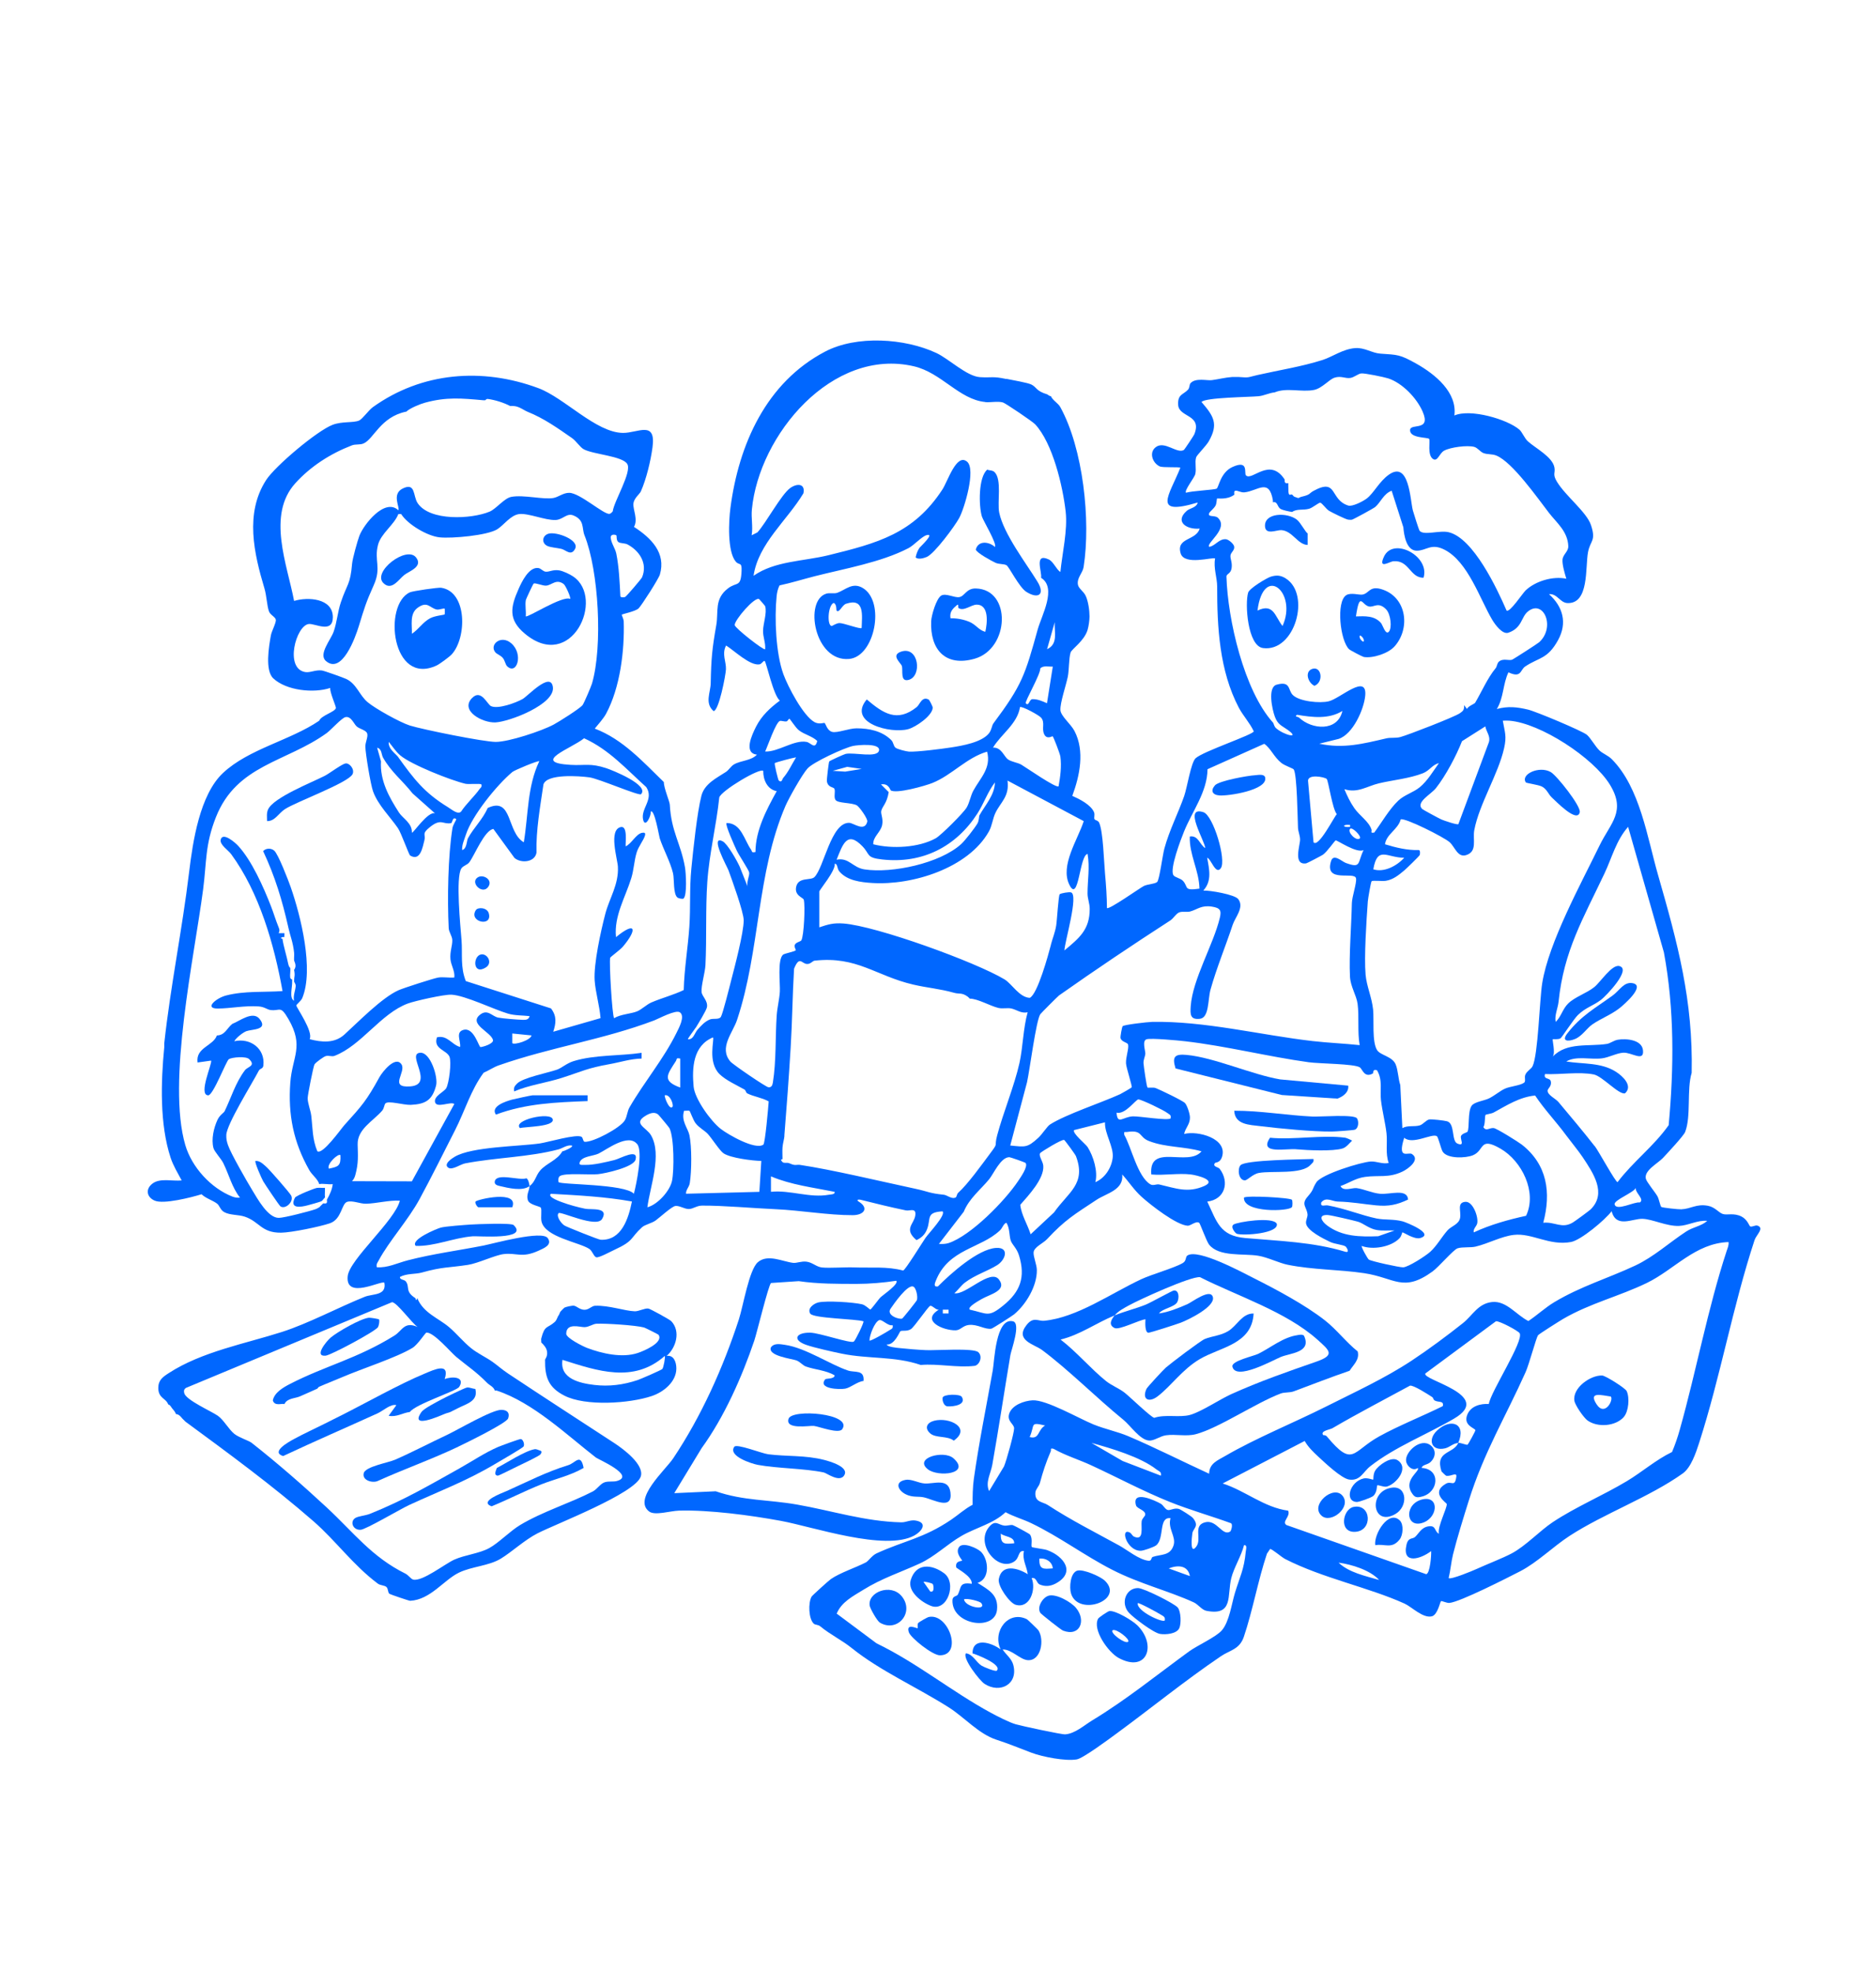 <svg width="292" height="307" viewBox="0 0 292 307" fill="none" xmlns="http://www.w3.org/2000/svg">
<path d="M0 0H292V307H0V0Z" fill="white"/>
<path d="M156.663 58.972C157.518 59.156 159.978 59.561 160.568 59.87C161.371 60.29 161.26 60.858 162.969 61.373C163.109 61.417 163.271 61.639 163.573 61.675C163.883 62.353 164.693 62.743 165.039 63.37C168.583 69.808 169.805 80.998 168.664 88.261C168.516 89.212 167.618 89.904 167.772 90.972C167.868 91.621 168.671 92.033 169.002 92.77C169.385 93.61 169.584 95.002 169.584 95.945C169.584 96.541 169.452 97.484 169.282 98.052C168.759 99.783 166.8 101.035 166.638 101.566C166.35 102.494 166.417 104.254 166.203 105.337C165.938 106.649 164.988 109.411 165.054 110.531C165.113 111.466 166.667 112.682 167.242 113.779C168.87 116.903 168.067 120.741 166.903 123.879C168.015 124.373 169.776 125.249 170.277 126.406C170.461 126.826 170.225 127.29 170.365 127.518C170.468 127.695 170.918 127.695 171.08 128.049C171.706 129.419 171.831 134.133 171.993 135.931C172.155 137.728 172.288 139.54 172.295 141.338C172.583 141.662 177.408 138.229 178.034 137.912C178.616 137.618 179.743 137.61 180.111 137.286C180.458 136.984 180.966 133.065 181.231 132.093C182.005 129.235 183.375 126.605 184.318 123.909C184.796 122.524 185.371 118.693 186.1 118.023C187.264 116.947 195.154 114.332 195.147 113.831C194.535 112.512 193.496 111.429 192.819 110.148C189.798 104.394 189.445 97.61 189.452 91.296C189.452 89.912 188.855 88.416 189.128 86.935C188.833 86.648 184.332 88.092 183.765 86.125C183.043 83.65 186.181 84.18 186.727 82.28C184.76 82.471 182.771 81.241 184.715 79.517C185.202 79.083 186.226 79.046 186.424 78.221C179.249 80.35 181.968 77.189 183.721 72.806C183.522 72.644 181.003 72.828 180.502 72.593C179.389 72.07 178.793 70.427 179.905 69.594C181.283 68.563 183.198 70.67 184.259 70.044C184.384 69.97 185.835 67.76 185.887 67.62C187.169 64.475 183.515 65.012 183.382 63.038C183.272 61.344 184.185 61.454 184.929 60.637C185.172 60.364 185.128 59.848 185.29 59.664C186.078 58.758 187.883 59.274 188.62 59.171C189.732 59.023 190.638 58.766 191.824 58.677H192.723C194.557 58.81 194.049 58.758 195.729 58.375C199.095 57.609 202.572 57.078 205.858 56.032C207.405 55.539 209.018 54.323 210.948 54.183C212.421 54.08 213.548 54.957 214.852 55.045C217.556 55.237 217.858 55.148 220.466 56.614C223.368 58.25 226.838 61.056 226.374 64.674C228.856 63.583 234.587 65.241 236.495 66.876C236.923 67.244 237.284 68.217 237.821 68.703C239.074 69.815 241.6 71.097 241.939 72.725C242.131 73.661 241.593 73.757 242.345 74.994C243.685 77.204 246.956 79.701 247.634 81.727C248.466 84.225 247.531 84.092 247.177 85.941C246.728 88.261 247.391 94.037 243.95 93.867C242.809 93.808 242.381 92.365 241.1 92.483C243.273 94.435 243.98 96.961 242.521 99.621C240.879 102.626 239.553 102.302 237.402 103.739C236.591 104.276 236.834 105.602 234.786 104.652C233.91 106.501 234.064 108.579 232.982 110.361C234.727 109.89 236.127 110.045 237.851 110.457C239.044 110.737 246.271 113.765 247 114.376C247.575 114.862 248.319 116.203 248.938 116.8C249.461 117.308 250.286 117.573 250.875 118.17C255.273 122.59 256.407 130.413 258.08 136.211C261.129 146.833 263.546 155.732 263.31 166.989C262.514 169.64 263.251 173.729 262.293 176.197C262.058 176.801 259.472 179.563 258.824 180.256C258.006 181.11 255.855 182.215 256.179 183.482C256.312 184.005 257.586 185.523 257.984 186.208C258.22 186.613 258.426 187.762 258.581 187.866C258.772 187.991 261.247 188.256 261.689 188.234C263.222 188.168 264.01 187.357 265.822 187.681C266.942 187.88 267.509 188.757 268.157 188.963C268.85 189.184 269.851 188.75 271.06 189.354C271.973 189.81 272.275 190.805 272.4 190.886C272.688 191.055 273.196 190.65 273.564 190.775C274.662 191.166 273.373 192.197 273.1 193.022C269.689 203.372 267.804 214.26 264.452 224.647C263.966 226.15 263.199 228.433 261.932 229.34C256.783 233.023 249.652 235.594 244.311 239.064C241.77 240.714 239.28 243.204 236.606 244.581C234.61 245.605 227.236 249.369 225.593 249.502C225.166 249.539 224.414 249.141 224.289 249.229C224.149 249.325 223.773 251.366 222.867 251.587C221.475 251.926 219.744 250.121 218.631 249.613C213.047 247.078 205.887 245.664 200.031 242.666C199.493 242.393 197.946 241.045 197.688 241.111L197.202 241.833C195.824 245.944 194.97 250.74 193.607 254.769C192.937 256.751 191.434 256.847 190.027 257.804C184.428 261.598 179.087 265.952 173.798 269.827C172.686 270.644 168.597 273.687 167.61 273.856C165.857 274.165 162.269 273.466 160.568 272.825C158.483 272.044 157.29 271.514 155.087 270.792C152.361 269.908 150.107 267.315 147.742 265.804C142.836 262.674 136.994 260.08 132.633 256.574C130.969 255.241 129.333 254.504 127.646 253.126C127.374 252.898 126.887 252.92 126.689 252.751C125.841 252.014 125.775 249.473 126.328 248.515C126.431 248.338 128.987 246.025 129.318 245.797C130.718 244.817 133.171 244.021 134.77 243.196C135.168 242.99 135.72 242.121 136.435 241.789C140.803 239.793 143.735 239.461 148.037 236.559C149.164 235.8 150.159 234.857 151.389 234.224C151.374 232.971 151.404 231.41 151.58 230.179C152.383 224.492 153.525 218.901 154.527 213.288C154.777 211.903 154.976 205.008 157.68 205.671C158.94 205.98 157.407 210.113 157.267 210.923C156.317 216.581 155.47 222.246 154.461 227.947C154.196 229.45 153.341 230.695 153.952 232.095L156.273 228.257C156.663 227.343 157.857 223.026 157.849 222.327C157.842 221.627 156.708 221.244 157.076 220.065C157.503 218.702 159.426 218.032 160.722 217.966C162.844 217.848 167.875 220.765 170.188 221.715C171.956 222.437 173.99 222.857 175.581 223.535C179.831 225.34 184.008 227.468 188.2 229.391C188.229 227.778 189.511 227.328 190.704 226.629C195.485 223.844 201.364 221.472 206.432 218.923C210.889 216.676 215.508 214.57 219.729 211.785C222.3 210.091 225.298 207.866 227.714 205.943C229.232 204.728 230.05 202.893 232.26 202.665C234.47 202.437 236.031 204.698 237.895 205.626C239.236 204.728 240.54 203.52 241.903 202.702C246.013 200.227 250.3 198.974 254.522 196.993C257.461 195.608 259.781 193.442 262.448 191.696C263.546 190.974 264.835 190.856 265.734 190.031C264.245 189.884 262.75 190.768 261.328 190.82C259.391 190.886 257.232 189.766 255.656 189.715C254.08 189.663 251.553 191.225 250.853 188.529C249.844 189.877 246.079 193.037 244.525 193.324C241.129 193.95 238.455 191.88 235.604 192.219C233.674 192.448 231.633 193.575 229.681 194.039C228.871 194.23 227.641 194.061 226.875 194.304C226.234 194.503 223.957 197.199 222.97 197.914C218.381 201.236 217.106 198.893 212.348 198.179C208.465 197.597 204.421 197.67 200.436 196.868C199.102 196.602 197.327 195.704 195.832 195.46C193.519 195.085 189.725 195.681 188.185 193.715C187.795 193.214 186.808 190.473 186.668 190.355C186.218 189.965 185.312 190.812 184.87 190.79C183.117 190.702 179.087 187.556 177.673 186.274C176.487 185.199 175.728 183.976 174.675 182.812C174.933 185.243 172.251 185.714 170.66 186.768C167.212 189.052 165.791 189.854 162.962 192.89C162.365 193.53 160.921 194.12 160.877 194.96C160.84 195.645 161.378 196.868 161.385 197.685C161.422 200.168 159.72 203.026 157.842 204.588C157.54 204.838 154.527 206.768 154.321 206.812C153.312 206.997 152.155 206.076 150.777 206.238C149.857 206.341 149.503 207.056 148.744 207.07C146.851 207.114 143.271 205.604 146.122 203.858C145.65 203.925 145.142 203.181 144.788 203.262C144.486 203.328 142.321 206.547 141.783 206.886C141.142 207.291 140.427 207.033 140.147 207.21C140.015 207.291 139.234 209.413 138.004 209.273C138.158 209.671 139.58 209.789 139.993 209.833C141.252 209.965 142.888 210.105 144.147 210.157C145.672 210.223 151.529 209.789 152.273 210.474C153.017 211.159 152.442 212.507 151.683 212.603C149.046 212.927 145.967 212.227 143.315 212.463C139.241 211.07 135.226 211.564 131.013 210.702C129.65 210.422 126.689 209.766 125.473 209.332C123.27 208.551 123.889 207.387 126.129 207.439C127.587 207.475 132.376 209.155 132.891 208.831C133.134 208.676 134.534 205.803 134.394 205.663C133.12 205.28 126.585 205.214 126.114 204.47C125.598 203.652 126.696 202.879 127.396 202.724C128.707 202.437 132.81 202.695 134.18 203.019C134.711 203.144 135.374 203.836 135.447 203.836C135.624 203.836 136.715 202.253 137.09 201.899C137.466 201.545 139.978 199.836 139.499 199.357C137.606 199.652 135.3 199.844 133.392 199.844C130.387 199.844 127.366 199.858 124.324 199.416L120.014 199.704C119.624 199.961 117.804 207.49 117.407 208.669C115.484 214.341 112.707 220.603 109.208 225.413L104.95 232.419L111.403 232.124C115.756 233.627 119.558 233.399 124.066 234.194C129.517 235.152 134.622 236.824 140.258 236.957C141.068 236.979 141.709 236.515 142.586 236.691C144.449 237.052 143.455 238.378 142.321 239.005C137.775 241.502 126.593 237.664 121.539 236.728C116.78 235.852 110.423 235.005 105.679 235.137C104.331 235.174 101.951 235.94 101.06 235.284C98.43 233.354 103.565 228.817 104.78 227.004C109.163 220.448 112.545 212.912 115.005 205.369C115.683 203.284 116.589 197.641 117.966 196.462C119.506 195.151 121.804 196.374 123.469 196.573C123.992 196.632 124.707 196.293 125.503 196.381C126.453 196.484 127.064 197.199 127.934 197.287C129.112 197.413 131.462 197.221 133.031 197.28C135.565 197.376 138.092 197.096 140.575 197.766C140.899 197.715 143.588 193.354 144.066 192.661C144.545 191.969 147.271 189.118 146.711 188.551C144.044 188.705 144.958 189.685 144.28 191.372C143.956 192.175 143.426 192.669 142.652 193.03C140.619 191.313 142.254 190.547 142.46 189.228C142.667 187.91 141.621 188.529 141.002 188.403C138.608 187.91 136.287 187.328 133.937 186.746C133.635 186.672 133.223 186.761 133.657 187.033C135.285 188.028 134.505 189.14 132.737 189.147C128.957 189.162 124.582 188.389 120.744 188.219C117.237 188.064 112.559 187.637 109.274 187.659C108.449 187.659 107.882 188.182 107.211 188.19C106.541 188.197 105.767 187.645 105.134 187.711C104.574 187.77 102.703 189.501 102.04 189.98C101.443 190.407 100.375 190.621 99.933 191.026C98.04 192.742 98.754 193.111 95.638 194.54C95.056 194.805 93.237 195.807 92.817 195.704C92.426 195.608 92.22 194.731 91.727 194.4C90.143 193.354 84.824 192.58 84.286 190.12C84.146 189.486 84.367 188.293 84.176 187.976C84.043 187.755 82.4 187.549 82.165 186.827C81.877 185.972 82.415 185.28 82.422 184.624C81.281 185.464 79.144 184.926 77.782 184.609C77.391 184.521 76.912 184.381 77.015 183.88C77.303 182.503 80.846 183.807 81.922 183.409C82.216 183.482 82.422 184.359 82.422 184.624C83.314 183.969 83.365 183.033 84.065 182.208C85.045 181.059 86.725 180.624 87.528 179.21C87.83 179.18 89.303 178.525 89.03 178.311C88.257 178.156 87.535 178.753 86.924 178.908C82.283 180.131 77.244 180.16 72.419 181.081C71.638 181.228 70.415 182.171 69.789 181.766C68.949 181.213 70.356 180.3 70.783 180.05C73.45 178.48 80.691 178.458 84.036 177.98C85.288 177.795 89.774 176.455 90.533 176.963C90.754 177.11 90.747 177.7 90.997 177.722C92.257 177.854 96.566 175.571 97.259 174.377C97.612 173.773 97.635 172.97 97.974 172.381C100.235 168.454 103.292 164.852 105.296 160.771C105.635 160.079 106.696 158.193 105.826 157.574C105.185 157.117 102.533 158.561 101.841 158.826C93.878 161.847 85.745 162.981 77.597 165.839C76.802 166.119 76.058 166.65 75.277 166.974C73.273 169.692 72.345 172.948 70.835 175.909C69.03 179.445 67.21 183.136 65.317 186.628C63.564 189.877 60.544 193.192 58.945 196.19C58.754 196.551 58.533 196.757 58.65 197.251C60.323 197.383 61.848 196.595 63.439 196.182C67.431 195.151 71.255 194.665 75.255 193.877C76.817 193.567 84.382 191.46 85.259 192.72C85.995 193.774 84.691 194.274 83.852 194.665C81.207 195.873 80.485 194.967 78.408 195.203C77.097 195.35 74.371 196.654 72.846 196.882C69.7 197.361 68.927 197.162 65.634 198.083C64.654 198.356 63.299 198.194 62.253 198.761C62.201 199.247 62.916 199.122 63.181 199.475C63.822 200.352 63.004 201.015 64.654 202.061C64.691 202.083 64.684 202.356 64.802 202.356C64.912 202.282 64.897 202.105 64.949 202.061C65.885 204.381 68.249 205.17 69.899 206.577C71.115 207.615 72.102 208.868 73.362 209.877C74.356 210.673 75.675 211.277 76.669 211.984C77.472 212.551 78.047 213.104 79.071 213.789C84.574 217.45 90.157 221.052 95.646 224.64C97.053 225.561 100.301 227.984 99.742 229.804C98.939 232.448 86.504 237.215 83.66 238.673C81.671 239.69 79.689 241.546 77.973 242.599C76.102 243.749 73.45 243.815 71.439 244.787C69.067 245.929 67.004 249.008 63.844 249.171C63.667 249.178 60.765 248.183 60.625 248.088C60.337 247.896 60.463 247.299 60.139 247.012C59.837 246.754 59.181 246.776 58.827 246.511C54.997 243.66 52.293 239.852 48.831 236.824C42.422 231.233 35.549 226.201 28.889 221.303C28.764 221.214 28.683 221.074 28.587 221.001C28.278 220.772 28.013 220.153 27.387 220.102C27.217 219.66 27.033 219.527 26.782 219.203C26.606 218.967 26.503 218.695 26.178 218.599C25.847 217.627 24.639 217.671 24.639 216.043C24.639 214.827 25.324 214.341 26.267 213.73C31.409 210.385 38.252 209.133 43.895 207.321C48.057 205.98 52.647 203.512 56.765 201.855C58.017 201.354 60.197 201.7 59.829 199.667C59.402 199.232 53.737 202.385 54.12 198.643C54.385 196.05 61.465 190.009 62.238 186.893C60.544 186.79 58.621 187.328 56.978 187.365C56.028 187.387 54.842 186.805 54.024 187.077C53.133 187.379 53.199 189.781 51.335 190.414C49.759 190.945 45.391 191.851 43.763 191.873C40.669 191.91 40.396 190.157 38.112 189.383C37.11 189.044 35.806 189.169 34.908 188.676C34.274 188.33 34.201 187.659 33.766 187.335C33.096 186.834 32.02 186.525 31.372 185.891C29.788 186.385 25.471 187.482 24.079 186.886C22.819 186.348 22.591 185.059 23.777 184.197C24.963 183.335 26.886 183.888 28.278 183.74C27.674 182.606 26.959 181.434 26.554 180.204C24.845 174.996 25.037 168.41 25.567 163.003C25.589 162.804 25.545 162.598 25.567 162.399C26.539 153.493 28.366 144.66 29.434 135.761C30.002 131.047 31.084 123.702 34.724 120.306C38.739 116.557 45.147 115.267 49.678 112.188C49.995 111.363 52.146 110.818 52.286 110.214C52.337 109.993 51.298 107.717 51.402 107.083C48.816 107.938 44.566 107.496 42.532 105.588C41.221 104.357 41.855 100.608 42.164 98.891C42.282 98.228 43.019 96.903 42.93 96.453C42.842 96.004 42.061 95.731 41.855 95.142C41.553 94.265 41.494 92.718 41.169 91.621C39.541 86.169 38.075 79.908 41.427 74.714C42.842 72.534 49.354 67.046 51.77 66.125C53.273 65.55 55.011 65.852 55.903 65.454C56.426 65.219 57.369 63.856 58.032 63.377C65.649 57.911 75.071 57.174 83.793 60.416C87.859 61.926 92.765 67.34 96.964 67.384C99.285 67.406 102.143 65.373 101.561 69.646C101.281 71.723 100.611 74.552 99.749 76.49C99.557 76.917 98.666 77.543 98.592 78.405C98.511 79.355 99.336 80.836 98.681 82.014C101.325 83.724 103.705 86.051 102.71 89.433C102.511 90.11 99.881 94.214 99.403 94.692C98.924 95.171 96.861 95.569 96.773 95.68C96.743 95.724 97.067 96.343 97.082 96.718C97.222 101.256 96.53 107.032 94.327 111.113C93.944 111.82 93.104 112.77 92.574 113.411C96.913 115.054 100.051 118.546 103.329 121.735C103.314 122.664 104.228 124.711 104.257 125.271C104.478 129.441 105.959 131.268 106.615 134.981C106.769 135.857 106.975 139.378 106.386 139.865C106.276 139.96 105.686 139.865 105.473 139.725C104.751 139.224 104.972 136.837 104.758 135.931C104.338 134.155 103.248 132.196 102.688 130.487C102.585 130.185 101.878 125.868 101.288 126.332C101.369 126.973 100.456 128.896 100.117 127.651C99.638 125.868 101.856 124.439 100.589 122.516C97.465 119.71 94.843 116.704 90.916 114.914C88.957 116.512 82.511 118.686 88.809 119.054C91.071 119.186 91.867 118.752 94.364 119.57C95.248 119.857 101.126 122.192 99.778 123.621C99.491 123.931 93.156 121.183 91.741 120.999C90.157 120.785 85.141 120.409 84.588 122.096C84.073 125.603 83.417 129.22 83.505 132.719C83.248 134.229 81.119 134.413 80.087 133.551L76.794 129.028C75.395 129.249 73.907 133.065 73.045 134.222C72.743 134.634 72.102 134.737 71.815 135.172C70.894 136.564 71.675 144.255 71.837 146.318C72.006 148.506 71.63 150.539 72.507 152.712L85.76 156.963C86.688 158.171 86.548 159.261 86.113 160.594L93.472 158.48C93.34 156.609 92.677 154.406 92.559 152.609C92.39 150.016 93.517 144.933 94.216 142.244C94.843 139.835 96.323 137.684 96.176 134.9C96.11 133.684 94.681 129.146 96.633 128.734C97.723 128.505 97.333 131.135 97.384 131.739C98.298 131.334 99.005 129.802 99.933 129.632C100.346 129.559 100.508 129.647 100.382 130.082C100.176 130.789 99.38 131.747 99.093 132.704C98.703 133.986 98.659 135.4 98.261 136.682C97.333 139.695 95.543 142.59 95.881 145.868C99.086 143.239 99.159 144.763 96.935 147.371C96.544 147.835 95.005 148.955 94.975 149.08C94.791 149.824 95.285 158.119 95.587 158.487C96.588 157.861 98.239 157.81 99.174 157.419C99.881 157.125 100.677 156.336 101.392 156.034C103.042 155.327 104.802 154.885 106.423 154.104C106.504 150.797 107.079 147.511 107.3 144.211C107.498 141.25 107.307 138.237 107.609 135.202C107.889 132.336 108.508 126.435 109.178 123.85C109.672 121.949 111.624 121.065 112.994 120.152C113.458 119.842 113.76 119.268 114.239 118.988C115.3 118.361 116.92 118.428 117.819 117.463C115.69 117.234 117.046 114.361 117.679 113.109C118.534 111.415 119.882 110.162 121.392 109.05C120.397 108.35 119.285 103.076 119.02 102.884C118.865 102.774 118.541 103.356 118.232 103.407C116.744 103.68 114.261 101.241 113.016 100.475C112.316 101.801 113.046 102.973 112.994 104.181C112.957 105.094 111.889 110.671 111.064 110.685C109.65 109.44 110.6 107.783 110.622 106.346C110.696 102.523 110.843 100.969 111.491 97.293C111.86 95.216 111.145 93.249 113.303 91.591C114.718 90.508 115.314 91.503 115.425 88.873C115.491 87.385 115.049 88.055 114.519 87.414C113.186 85.823 113.421 81.086 113.694 79.046C114.983 69.197 119.248 59.532 128.442 54.721C133.326 52.165 140.803 52.636 145.753 54.95C147.706 55.863 150.475 58.574 152.531 58.706C154.409 58.824 154.461 58.53 156.597 58.986L156.663 58.972ZM153.356 62.574C149.304 62.191 146.542 58.007 142.239 57.012C129.539 54.066 118.151 67.672 117.031 79.296C116.898 80.652 117.222 81.97 116.994 83.318L117.893 82.869C119.241 81.396 121.613 76.946 123.005 75.959C124.073 75.2 125.37 75.252 125.053 76.784C122.519 81.013 118.048 84.578 117.289 89.624C120.604 87.304 125.024 87.385 128.957 86.42C136.575 84.549 142.203 83.061 146.682 76.195C147.521 74.913 148.877 70.493 150.52 71.856C151.941 73.035 150.114 79.127 149.304 80.622C148.626 81.882 145.444 86.191 144.251 86.692C143.786 86.884 142.932 87.142 142.519 86.766C142.623 86.243 142.821 85.698 143.123 85.263C143.234 85.109 145.65 82.876 144.184 83.311C143.455 83.532 142.239 84.895 141.392 85.329C137.127 87.54 131.44 88.512 126.821 89.691C125.002 90.155 123.182 90.729 121.333 91.12C121.075 91.643 120.943 92.203 120.884 92.777C120.53 96.247 120.758 101.706 121.937 104.947C122.652 106.906 125.024 111.444 126.792 112.409C127.499 112.792 128.272 112.483 128.339 112.527C128.538 112.66 128.722 113.698 129.51 113.919C130.298 114.14 132.155 113.359 133.333 113.367C135.263 113.367 137.26 113.772 138.689 115.164C139.123 115.584 139.028 116.122 139.411 116.402C139.713 116.623 141.039 116.962 141.466 116.991C142.667 117.072 146.667 116.557 148.037 116.343C149.753 116.078 152.825 115.555 153.938 114.133C154.372 113.58 154.358 112.954 154.638 112.579C159.065 106.649 159.544 105.116 161.518 97.978C162.122 95.805 164.553 91.517 162.041 89.934C162.225 89.05 160.892 85.985 163.242 87.083C163.971 87.422 164.398 88.615 165.047 89.035C165.341 86.14 166.196 82.501 165.872 79.642C165.422 75.642 163.846 68.976 161.128 66.051C160.708 65.594 156.479 62.751 156.118 62.648C155.315 62.412 154.196 62.67 153.326 62.589L153.356 62.574ZM198.432 61.071C197.482 61.167 196.767 61.594 195.883 61.675C194.432 61.815 187.581 61.859 187.014 62.574C188.914 64.777 189.688 65.97 188.156 68.674C187.728 69.432 186.277 70.832 186.174 71.2C185.946 71.974 186.24 72.931 186.049 73.786C185.931 74.338 184.266 76.386 184.612 76.703C185.401 76.409 189.032 76.261 189.371 76.055C189.71 75.849 189.953 73.535 191.854 72.681C194.425 71.525 193.607 73.661 193.931 73.992C194.859 74.935 197.622 71.097 199.935 74.604C200.031 74.751 199.751 75.34 200.539 75.208C200.502 75.252 200.539 75.885 200.539 76.106C200.509 77.513 200.893 76.814 201.143 77.005C201.246 77.086 201.357 77.27 201.445 77.307C202.454 77.69 201.909 77.477 202.646 77.307C204.023 76.983 203.699 76.821 204.451 76.409C208.237 74.338 206.933 77.786 209.858 78.692C210.491 78.891 212.141 78.044 212.716 77.609C213.836 76.769 214.668 74.943 216.193 73.874C219.346 71.664 219.493 77.808 219.906 79.429C220.016 79.856 220.849 82.464 220.944 82.597C221.578 83.422 224.061 82.493 225.504 82.847C229.335 83.782 233.011 91.606 234.499 95.039C234.993 95.4 237.011 92.313 237.49 91.871C239.052 90.427 241.726 89.646 243.803 90.081C243.56 89.308 243.133 87.849 243.206 87.097C243.287 86.28 244.135 85.853 244.105 85.005C244.017 82.707 242.293 81.374 241.114 79.849C239.346 77.565 235.427 71.944 232.915 70.913C232.238 70.633 231.56 70.773 230.897 70.523C230.418 70.346 229.998 69.705 229.46 69.558C228.385 69.27 225.77 69.609 224.782 70.147C224.038 70.545 223.773 71.907 223.059 71.451C222.108 70.839 222.661 68.578 222.44 68.313C222.219 68.047 219.405 68.239 219.479 66.928C219.537 65.815 222.808 67.222 221.431 64.062C220.517 61.963 218.285 59.62 216.075 58.898C215.449 58.692 212.37 58.058 211.869 58.125C211.368 58.191 210.749 58.751 210.167 58.832C209.357 58.942 208.745 58.463 207.729 58.788C206.867 59.06 205.799 60.438 204.524 60.696C202.616 61.079 200.259 60.298 198.432 61.064V61.071ZM63.203 64.077C59.21 64.902 58.179 68.342 56.588 69.027C56.006 69.278 55.35 69.101 54.776 69.322C51.446 70.604 48.344 72.585 45.958 75.23C41.494 80.165 44.72 87.93 45.774 93.536C47.91 92.888 51.829 93.101 51.807 96.092C51.785 98.678 49.008 96.998 48.042 97.131C46.068 97.403 44.263 104.048 47.497 104.608C48.278 104.741 49.111 104.232 50.105 104.365C50.466 104.409 53.479 105.485 53.906 105.691C55.505 106.457 55.932 108.203 57.214 109.293C58.407 110.302 62.312 112.468 63.792 112.932C65.84 113.566 75.299 115.481 77.17 115.481C79.189 115.481 84.294 113.794 86.187 112.778C86.99 112.35 90.239 110.302 90.673 109.757C90.894 109.477 91.999 106.877 92.139 106.413C93.841 100.623 93.192 88.836 90.983 83.333C90.533 82.221 91.027 80.954 89.251 80.232C88.205 79.805 87.638 80.887 86.481 80.939C84.839 81.005 82.238 79.841 80.802 80.018C79.469 80.188 78.437 81.72 77.421 82.368C75.888 83.348 70.341 83.841 68.433 83.642C66.525 83.444 63.461 81.639 62.444 80.018H62.002C61.361 81.69 59.291 83.031 58.835 84.821C58.208 87.274 59.409 88.328 58.179 91.068C56.949 93.808 56.713 94.648 55.851 97.462C55.321 99.186 53.229 105.065 50.717 102.877C49.531 101.838 51.49 99.576 51.925 98.346C52.448 96.873 52.551 95.245 53.052 93.757C54.039 90.818 54.525 91.061 54.805 87.724C54.871 86.957 55.638 84.195 55.932 83.414C56.61 81.624 59.903 77.455 62.002 79.421C62.297 79.016 60.905 76.917 62.68 76.04C64.721 75.038 64.264 77.204 65.001 78.309C66.894 81.153 73.398 80.806 76.198 79.642C77.251 79.201 78.474 77.543 79.601 77.337C81.524 76.983 84.596 77.801 86.143 77.513C86.946 77.366 87.66 76.703 88.603 76.711C90.268 76.725 94.01 80.143 94.872 79.981C95.078 79.945 95.24 79.753 95.373 79.591C95.587 77.97 98.401 73.44 97.627 72.21C96.854 70.979 92.375 70.736 90.879 69.941C90.261 69.609 89.701 68.651 89.03 68.187C86.739 66.596 84.669 65.123 82.143 64.106C81.553 63.87 80.846 63.281 80.036 63.208C79.881 63.193 79.513 63.171 79.432 63.208C78.378 62.662 77.082 62.257 75.91 62.095C75.697 62.066 75.549 62.309 75.527 62.301C75.432 62.294 75.329 62.309 75.225 62.301C71.859 61.999 69.501 61.764 66.142 62.684C65.383 62.891 63.778 63.539 63.203 64.106V64.077ZM198.13 77.904C197.541 74.346 195.758 76.431 193.695 76.637C193.15 76.689 192.635 76.335 192.303 76.379C191.972 76.423 192.156 76.976 192.119 77.005C190.94 77.874 189.526 77.506 189.423 77.609C189.379 77.646 189.386 78.383 189.187 78.722C188.929 79.171 188.31 79.642 188.215 79.864C187.92 80.563 189.099 80.143 189.57 80.6C191.323 82.287 187.669 84.549 188.215 85.116C189.135 84.991 189.71 83.871 190.786 83.93C191.228 83.952 192.001 84.644 192.089 85.028C192.237 85.639 191.574 85.956 191.522 86.479C191.471 87.002 191.832 87.532 191.699 88.438C191.566 89.344 190.881 89.308 190.896 89.749C191.095 96.446 193.636 107.466 198.13 112.461C198.292 112.638 198.27 113.05 198.646 113.374C199.876 114.42 202.469 115.076 200.436 113.61C199.515 112.947 198.904 112.829 198.432 111.555C198.02 110.442 197.261 106.98 198.705 106.575C200.922 105.956 200.443 107.393 201.217 108.173C202.233 109.197 205.46 109.507 206.845 109.153C208.642 108.696 212.841 104.726 212.495 108.313C212.289 110.428 210.58 114.302 208.348 115.017L205.342 115.761C209.106 116.571 212.171 115.768 215.78 114.929C216.48 114.767 217.21 114.929 217.976 114.722C219.221 114.383 226.337 111.621 227.206 111.032C227.737 110.671 227.928 110.494 227.884 109.757L228.333 110.354C228.517 109.897 229.49 109.588 229.615 109.374C230.587 107.739 231.545 105.514 232.797 104.011C233.018 103.746 233.004 103.26 233.298 102.995C233.947 102.413 234.867 102.884 235.376 102.678C235.604 102.582 239.361 100.166 239.582 99.96C242.16 97.602 240.245 93.204 237.814 95.186C236.746 96.055 236.937 97.75 234.772 98.486C233.866 98.796 232.716 97.234 232.274 96.49C230.344 93.249 228.517 87.459 224.856 85.573C222.742 84.482 222.027 85.727 220.51 85.72C218.911 85.713 218.528 83.318 218.432 82.073L216.613 76.386C215.353 76.843 214.904 78.199 214.042 78.921C213.769 79.149 210.727 80.806 210.447 80.887C210.329 80.924 209.998 80.909 209.843 80.887C209.453 80.836 207.324 79.782 206.867 79.51C206.41 79.237 205.769 78.272 205.489 78.25C205.246 78.235 204.311 79.031 203.78 79.186C202.845 79.458 201.865 79.156 201.128 79.687C200.73 79.65 199.633 79.407 199.331 79.223C198.756 78.884 198.889 77.992 198.123 78.184C198.123 78.088 198.137 77.978 198.123 77.882L198.13 77.904ZM95.933 83.333C95.793 83.201 94.975 83.068 95.064 83.753C95.167 84.615 95.756 85.344 95.933 86.199C96.345 88.232 96.456 90.692 96.559 92.784C96.559 93.05 97.178 92.983 97.303 92.924C97.487 92.844 99.83 90.118 99.94 89.853C100.832 87.694 99.528 85.735 97.679 84.748C97.251 84.519 96.552 84.6 96.25 84.372C95.889 84.099 96.021 83.414 95.94 83.333H95.933ZM118.165 93.263C117.51 92.792 114.298 96.541 114.357 97.3C114.394 97.764 118.909 101.3 119.094 101.057C119.189 100.077 118.755 99.171 118.769 98.199C118.784 97.042 119.403 95.444 119.101 94.361C119.079 94.295 118.232 93.308 118.173 93.271L118.165 93.263ZM162.977 101.05C164.737 100.24 164.082 98.427 164.17 96.844L162.977 101.05ZM163.868 103.761C163.249 103.798 162.35 103.54 161.916 104.055C161.967 104.954 159.47 109.242 159.662 109.463C160.155 110.022 160.177 108.844 160.7 108.829C161.503 108.807 162.255 109.146 162.962 109.463L163.868 103.753V103.761ZM163.846 114.604C163.779 114.56 162.932 115.172 162.52 114.273C162.107 113.374 162.689 112.498 162.063 111.724C161.739 111.319 158.999 109.846 158.763 110.067C158.35 112.682 155.875 114.214 154.556 116.372C155.875 116.299 156.243 117.721 156.877 118.192C157.415 118.59 158.387 118.686 158.969 119.024C159.691 119.444 164.384 122.73 164.767 122.391C165.039 120.925 165.253 119.253 165.047 117.757C164.988 117.33 163.978 114.7 163.846 114.604ZM202.196 111.695C204.185 113.588 208.208 113.919 208.944 110.663C206.815 111.989 204.237 111.65 201.887 111.26C201.401 111.577 202.042 111.547 202.196 111.695ZM44.875 144.336C43.91 140.078 42.82 136.461 40.956 132.476C41.405 132.004 42.186 131.982 42.68 132.402C43.306 132.94 44.89 137.058 45.251 138.089C46.805 142.553 48.897 150.907 47.041 155.371C46.864 155.799 46.127 156.344 46.127 156.506C46.127 156.823 48.809 160.58 48.197 161.751C50.046 162.244 52.057 162.436 53.604 161.036C55.748 159.091 59.424 155.298 62.032 154.134C62.827 153.78 67.417 152.307 68.175 152.167C68.934 152.027 69.907 152.233 70.717 152.152C70.828 151.121 70.209 150.303 70.113 149.301C70.002 148.137 70.437 147.172 70.4 146.31C70.371 145.692 69.87 145.088 69.84 144.461C69.619 139.982 69.722 133.249 70.43 128.874C70.503 128.402 71.071 127.555 71.012 127.511C70.437 127.01 70.415 128.085 70.216 128.122C68.934 128.373 68.676 127.334 66.953 128.712C65.546 129.831 66.319 129.846 66.054 130.818C65.789 131.791 65.45 134.148 63.837 133.161C63.638 133.043 62.459 129.662 61.936 128.903C60.75 127.165 58.827 125.308 58.061 123.164C57.693 122.148 56.883 117.301 56.868 116.218C56.853 115.533 57.317 114.708 57.155 114.177C56.993 113.647 55.984 113.477 55.527 113.08C55.07 112.682 54.658 111.444 53.774 111.621C53.192 111.739 51.497 113.639 50.857 114.104C44.551 118.656 36.838 119.01 33.604 127.209C31.902 131.518 32.175 134.133 31.615 138.443C30.237 148.977 25.965 168.447 28.845 178.245C29.854 181.678 32.823 184.941 36.167 186.252C36.565 186.407 36.941 186.458 37.353 186.414C36.116 184.845 35.652 182.871 34.761 181.051C34.407 180.329 33.383 179.291 33.221 178.687C32.867 177.331 33.265 175.585 33.84 174.333C34.186 173.567 34.842 173.206 34.952 172.985C35.983 170.878 36.632 168.565 38.12 166.591C38.554 166.016 39.873 165.928 38.783 164.86C38.282 164.366 36.123 164.565 35.63 164.86C35.21 165.103 33.184 170.517 32.403 170.495C30.79 170.443 33.125 165.39 32.852 165.088L30.753 165.383C30.429 163.04 33.169 162.834 33.759 161.176C35.04 161.132 35.313 160.042 36.16 159.371C37.273 158.952 39.335 157.287 40.396 158.591C41.818 160.344 39.232 160.182 38.348 160.506C37.81 160.705 36.764 161.53 36.462 162.075C38.93 161.508 41.295 163.195 40.993 165.847C40.934 166.407 40.492 166.259 40.278 166.664C39.225 168.69 35.283 174.989 35.225 176.654C35.203 177.265 35.291 177.663 35.482 178.23C35.895 179.482 38.444 183.917 39.269 185.265C40.094 186.613 41.707 189.589 43.409 189.567C44.241 189.56 48.153 188.551 49.081 188.226C49.398 188.116 49.494 188.013 49.685 187.924C49.788 187.873 49.877 187.696 49.987 187.622C50.098 187.541 50.186 187.416 50.289 187.32C50.334 187.276 50.687 187.409 50.827 187.254C50.982 187.092 50.842 186.797 50.893 186.716C51.313 185.958 51.689 185.191 51.792 184.315C51.173 184.411 50.238 184.175 49.693 184.315C49.435 183.475 48.595 182.937 48.131 182.12C45.678 177.788 44.823 173.523 45.184 168.543C45.479 164.462 47.38 162.9 44.89 158.613C43.608 156.41 43.637 157.419 42.09 157.213C41.582 157.147 41.162 156.712 40.241 156.653C38.046 156.506 35.895 156.97 33.899 156.985C31.725 156.999 33.619 155.357 35.195 154.951C38.083 154.207 41.088 154.473 43.976 154.266C42.68 147.032 40.367 138.936 35.983 132.955C35.527 132.329 34.149 131.474 34.355 130.678C34.679 129.448 36.639 131.187 37.066 131.651C39.203 133.971 41.022 138.097 42.171 141.043C42.591 142.111 42.893 143.18 43.372 144.351C43.519 144.704 43.549 144.896 43.372 145.25H44.271C44.293 145.449 44.227 145.706 44.271 145.854H43.969L43.674 146.001L43.969 146.148C44.123 147.29 44.624 148.8 44.867 150.053C44.956 150.517 45.162 150.62 45.169 150.657C45.251 151.106 45.103 151.695 45.169 152.159C45.192 152.299 45.324 152.425 45.472 152.462C45.486 152.557 45.472 152.66 45.472 152.764C45.516 153.706 44.978 155.342 45.766 155.769C45.604 154.974 45.972 154.215 46.024 153.493C46.046 153.147 45.774 152.867 45.774 152.764C45.774 151.924 45.972 151.946 45.774 150.959C46.267 150.31 45.788 149.699 45.774 149.456C45.752 149.058 45.818 148.646 45.774 148.255C45.589 146.598 45.199 145.795 44.875 144.351V144.336ZM119.094 116.977C121.112 117.072 123.587 115.12 125.539 115.481C126.224 115.606 126.865 116.763 127.204 115.334C126.387 114.56 125.237 114.354 124.353 113.676C123.801 113.256 122.954 111.827 122.851 111.879C122.718 111.938 122.578 112.269 122.416 112.291C122.025 112.336 121.598 112.151 121.392 112.218C120.751 112.424 119.484 116.166 119.094 116.984V116.977ZM228.422 176.138C228.746 175.563 228.422 173.029 229.062 172.116C229.497 171.49 231.037 171.342 231.803 170.952C232.657 170.517 233.468 169.817 234.226 169.464C235.022 169.095 236.613 168.977 237.225 168.528C237.534 168.3 237.225 167.725 237.424 167.276C237.667 166.701 238.33 166.407 238.543 165.965C239.413 164.182 239.626 155.644 240.046 153.036C241.055 146.708 246.065 137.588 248.974 131.599C250.684 128.085 253.151 126.303 250.566 122.111C247.98 117.919 239.774 112.571 234.948 112.181C234.602 112.151 234.249 112.166 233.91 112.181C234.234 114.022 234.536 114.575 234.116 116.446C233.217 120.498 230.234 125.139 229.468 129.235C229.202 130.671 229.998 132.55 228.201 133.102C226.889 133.507 226.484 131.879 225.652 131.106C224.819 130.332 218.602 127.209 218.02 127.548C217.593 129.131 215.788 129.831 215.574 131.415C217.261 131.931 219.014 132.365 220.812 132.314C221.092 132.299 221.033 132.903 220.989 133.073C220.944 133.242 218.889 135.224 218.58 135.481C217.711 136.211 216.841 136.925 215.692 137.102C215.154 137.183 213.666 137.014 213.497 137.161C213.372 137.264 212.93 139.894 212.9 140.321C212.686 143.297 212.311 148.926 212.554 151.717C212.716 153.522 213.526 155.224 213.725 157.154C213.887 158.738 213.526 162.171 214.344 163.453C214.874 164.285 216.701 164.418 217.232 165.67C217.622 166.598 217.622 167.902 217.954 168.889L218.278 175.6C219.125 175.114 220.112 175.431 220.996 175.165C221.504 175.011 221.968 174.355 222.447 174.252C222.801 174.178 224.782 174.407 225.217 174.525C226.514 174.871 225.88 177.604 226.845 178.002C228.105 178.517 227.191 177.243 227.42 176.793C227.626 176.403 228.341 176.3 228.436 176.138H228.422ZM231.184 113.072L227.56 115.371C226.676 117.632 225.011 120.77 223.508 122.671C222.72 123.665 220.311 124.874 221.357 125.92C221.475 126.037 224.009 127.408 224.37 127.562C224.731 127.717 226.801 128.439 227 128.277L231.737 115.547C232.046 114.619 231.346 113.927 231.191 113.072H231.184ZM62.002 117.883C64.433 121.264 66.039 123.385 69.722 125.64C70.319 126.008 71.292 126.863 71.778 126.317C72.514 125.168 73.921 123.872 74.629 122.84C74.805 122.583 75.049 122.546 74.923 122.089C74.732 121.927 72.927 122.104 72.463 122.001C70.238 121.492 63.984 119.017 62.304 117.581C61.597 116.977 61.096 116.181 60.507 115.474C60.411 116.608 61.582 117.286 62.01 117.875L62.002 117.883ZM129.061 118.531C129.134 118.413 131.396 117.396 131.632 117.345C132.935 117.072 136.567 118.03 136.818 116.822C137.068 115.614 133.436 115.967 132.788 116.107C131.411 116.395 126.578 118.627 125.694 119.614C124.869 120.527 122.792 124.211 122.269 125.419C117.745 135.923 118.35 147.85 114.725 158.753C114.062 160.756 111.86 163.092 113.679 165.228C114.077 165.699 119.175 169.176 119.594 169.235C120.073 169.302 120.228 168.919 120.294 168.528C120.839 165.191 120.663 161.36 120.898 158.009C120.979 156.867 121.311 155.533 121.385 154.347C121.458 153.161 120.979 149.404 121.871 148.609C122.099 148.403 123.735 148.115 123.867 147.909C123.911 147.85 123.558 147.364 123.727 147.04C123.933 146.642 124.604 146.576 124.729 146.369C125.134 145.706 125.355 140.948 125.105 140.041C125.009 139.695 123.558 139.393 123.948 137.942C124.339 136.491 126.188 137.087 126.762 136.528C128.258 135.062 129.341 128.004 132.177 128.078C132.862 128.093 134.578 129.551 134.991 127.894C135.101 127.437 133.761 125.603 133.392 125.374C132.619 124.903 130.416 125.065 130.048 124.513C129.724 124.034 130.092 123.164 129.856 122.745C129.724 122.509 128.862 122.583 128.707 121.617C128.663 121.345 128.987 118.663 129.068 118.531H129.061ZM201.364 119.754C201.261 119.614 199.957 119.157 199.478 118.781C198.27 117.831 197.843 116.527 196.782 115.776L187.949 119.732C187.92 123.253 185.585 126.251 184.288 129.448C183.787 130.686 182.041 135.246 182.638 136.218C182.866 136.586 183.743 136.682 184.141 137.124C185.01 138.089 184.17 138.686 186.697 138.318C186.638 135.489 185.084 132.992 185.194 130.207C186.513 129.986 186.712 131.459 187.596 132.012C187.566 130.944 184.104 125.389 187.308 126.421C188.848 126.914 190.925 133.89 190.019 135.143C189.216 136.255 188.502 133.662 187.898 133.515C188.222 135.327 188.664 137.132 187.294 138.62C188.34 138.575 192.185 139.238 192.73 139.946C193.71 141.227 192.266 142.752 191.868 143.946C190.778 147.246 189.334 150.745 188.421 154.023C187.979 155.6 188.237 158.421 186.749 158.583C185.261 158.745 185.246 157.92 185.334 156.638C185.622 152.425 188.87 147.047 189.872 142.841C190.145 141.692 189.909 141.316 188.612 141.117C186.992 140.874 186.41 141.544 185.283 141.868C184.774 142.016 184.126 141.831 183.603 141.994C183.08 142.156 182.682 142.929 182.167 143.268C176.244 147.099 170.557 150.915 164.84 154.944C164.671 155.062 162.026 157.707 161.916 157.876C161.26 158.885 160.288 166.488 159.86 168.447L157.245 178.304C159.595 178.539 159.89 178.679 161.606 177.11C162.21 176.565 162.991 175.313 163.433 175.033C165.886 173.464 171.441 171.644 174.343 170.318C174.564 170.215 176.089 169.338 176.148 169.25C176.266 169.088 175.301 166.215 175.264 165.523C175.212 164.543 175.736 163.224 175.588 162.591C175.507 162.244 174.564 162.208 174.41 161.574C174.358 161.36 174.631 159.88 174.734 159.74C174.903 159.497 178.645 159.077 179.316 159.062C187.5 158.9 196.229 161.117 204.303 162.046C206.734 162.325 209.202 162.421 211.633 162.679C211.265 160.638 211.574 158.193 211.309 156.241C211.125 154.9 210.197 153.574 210.123 151.99C209.961 148.668 210.344 144.093 210.418 140.579C210.44 139.563 211.198 137.426 211.066 136.719C210.852 135.555 206.071 137.551 207.184 134.016C207.567 132.8 208.878 134.111 209.482 134.325C211.92 135.209 211.257 134.325 212.244 132.314C211.154 132.874 208.127 130.752 207.898 130.811C207.751 130.848 206.572 132.586 205.909 133.043C205.696 133.19 203.456 134.362 203.316 134.384C201.217 134.715 202.373 131.57 202.358 130.664C202.344 130.023 202.064 129.448 202.034 128.859C201.968 127.415 201.894 120.505 201.364 119.761V119.754ZM59.299 118.487C59.114 121.492 60.558 124.085 62.113 126.494C62.695 127.393 64.183 128.13 64.109 129.61C64.293 129.758 66.614 126.214 67.711 126.605L64.212 123.496C62.643 121.485 60.875 120.174 59.601 117.89C59.372 117.477 59.439 116.542 58.702 116.387L59.299 118.494V118.487ZM138.63 122.995C138.549 122.936 138.306 121.875 137.127 122.096L138.328 123.297C138.048 125.058 137.355 125.47 137.171 126.214C137.053 126.693 137.517 127.437 137.304 128.424C137.061 129.581 135.86 130.236 135.926 131.415C138.821 132.159 143.006 131.953 145.65 130.48C146.461 130.03 149.989 126.516 150.468 125.684C150.917 124.91 151.079 123.857 151.485 123.098C152.553 121.124 154.321 119.57 153.643 116.999C150.461 117.919 148.162 120.652 145.142 121.868C144.022 122.317 139.484 123.614 138.615 123.01L138.63 122.995ZM123.904 117.883C123.433 117.942 120.722 118.663 120.596 118.781C120.493 118.877 121.105 121.389 121.208 121.485C121.687 121.927 121.76 121.257 121.893 121.102C122.718 120.159 123.256 118.943 123.911 117.883H123.904ZM72.522 129.905C72.271 130.693 71.896 131.445 71.925 132.306C72.654 132.196 72.654 130.811 72.824 130.502C73.7 128.881 75.166 127.503 75.903 125.772C79.829 123.916 78.828 129.559 81.531 131.106C82.246 126.818 82.047 122.479 83.94 118.487C83.763 118.347 80.087 119.879 79.756 120.159C77.34 122.17 73.465 126.973 72.522 129.905ZM223.972 118.789C222.948 119.01 222.543 119.938 221.482 120.358C219.346 121.19 216.819 121.411 214.639 121.927C212.775 122.369 211.309 123.503 209.254 122.84C209.696 123.894 210.145 124.851 210.801 125.794C211.618 126.973 213.084 127.872 213.475 129.139C213.57 129.448 213.202 129.706 213.902 129.596C215.066 128.026 216.23 125.964 217.644 124.623C218.609 123.71 219.95 123.378 220.974 122.546C222.197 121.544 223.059 120.048 223.972 118.781V118.789ZM134.121 119.687L131.867 119.363L129.62 119.982L131.551 120.107L134.121 119.687ZM108.279 159.968C108.117 160.241 106.998 161.692 107.079 161.766C107.941 161.854 108.132 160.756 108.581 160.263C109.141 159.644 109.694 159.01 110.489 158.686C111.042 158.465 111.918 158.767 112.213 158.266C112.508 157.765 113.546 153.633 113.782 152.697C114.342 150.539 115.756 145.205 115.756 143.246C115.756 141.979 113.937 136.962 113.384 135.459C113.215 134.995 110.401 129.89 112.478 130.951C113.244 131.341 114.733 134.008 115.138 134.907L116.375 138.023C116.147 137.36 116.699 136.27 116.611 135.806C116.53 135.386 114.976 133.058 114.666 132.38C114.401 131.813 112.832 128.358 113.082 128.107C115.366 128.078 115.86 130.796 116.898 132.24C117.097 132.52 116.913 132.771 117.591 132.616C117.591 129.271 119.307 126.023 120.898 123.15C119.418 122.87 118.777 121.367 118.799 119.997C118.291 119.466 112.279 123.061 111.955 124.122C111.499 128.527 110.394 132.866 110.092 137.286C109.804 141.478 110.011 145.994 109.804 150.222C109.745 151.371 109.112 153.456 109.2 154.406C109.259 155.091 110.209 155.769 110.04 156.764C109.959 157.257 108.655 159.379 108.287 159.983L108.279 159.968ZM206.491 121.242C206.248 120.962 203.338 120.358 203.611 121.713L204.451 131.106C205.217 132.012 207.64 127.157 208.075 126.73C207.375 125.905 206.778 121.559 206.499 121.242H206.491ZM163.573 147.04C163.824 146.075 164.207 145.191 164.391 144.1C164.524 143.342 164.745 139.334 164.951 139.187C165.209 139.01 166.358 138.826 166.682 138.9C167.956 139.194 165.695 146.664 165.68 147.938C167.978 146.016 169.614 144.727 169.614 141.478C169.614 140.623 169.275 139.879 169.275 139.091C169.275 136.97 169.651 135.069 169.282 132.918C168.008 133.109 167.92 140.697 166.446 137.714C164.973 134.73 167.743 130.723 168.686 127.813L156.818 121.5C157.15 123.975 155.75 124.844 154.94 126.531C154.512 127.415 154.424 128.535 153.923 129.419C150.711 135.143 141.989 137.831 135.772 137.441C133.996 137.33 131.86 137.08 130.652 135.651C130.239 135.157 130.423 134.48 129.93 134.428C130.092 135.526 127.521 138.531 127.521 138.782V144.344C128.943 143.872 129.716 143.636 131.271 143.747C136.398 144.123 151.919 149.765 156.369 152.454C157.496 153.139 158.66 155.246 160.28 155.32C161.488 154.789 163.19 148.565 163.581 147.047L163.573 147.04ZM152.155 126.597C148.825 131.791 143.573 134.48 137.311 133.78C134.777 133.5 135.47 133.014 134.247 131.739C131.838 129.22 131.16 131.467 130.217 133.817C132.14 133.434 132.7 135.047 134.563 135.327C138.843 135.975 146.276 134.391 149.591 131.4C150.218 130.833 151.684 128.94 152.118 128.211C152.42 127.71 152.354 127.084 152.457 126.899C153.363 125.293 154.829 123.724 154.859 121.787C153.739 123.253 153.149 125.043 152.155 126.597ZM210.145 128.41C208.893 128.262 208.893 128.852 210.145 128.704V128.41ZM248.223 178.392C248.812 179.151 251.442 183.998 251.774 184.005C254.19 180.808 257.409 178.429 259.73 175.136C260.555 166.149 260.636 157.117 258.986 148.24L253.417 128.704C251.56 130.789 250.89 133.529 249.726 135.982C246.426 142.973 243.413 147.983 242.595 155.902C242.484 156.955 241.925 158.082 242.146 159.062C243.015 158.222 243.199 157.073 244.09 156.196C245.144 155.165 246.919 154.627 248.149 153.648C249.114 152.881 250.882 150.097 252.039 150.369C254.035 150.841 249.947 155.055 249.218 155.614C247.95 156.587 246.86 156.778 245.593 158.001C244.967 158.605 243.089 161.508 242.897 161.618C242.507 161.847 241.755 161.714 241.689 161.766C241.586 161.854 242.123 163.858 241.689 164.469C243.855 162.171 247.31 162.937 250.124 162.488C250.625 162.406 251.199 161.942 251.818 161.839C253.07 161.626 255.546 161.802 255.73 163.467C255.936 165.375 253.976 163.777 252.658 163.858C251.612 163.924 250.433 164.609 249.313 164.742C247.523 164.955 245.321 164.307 243.788 165.228C246.404 165.655 249.188 165.346 251.509 166.819C252.591 167.504 254.205 169.029 252.938 170.178C251.98 170.451 249.424 167.519 248.076 167.246C245.822 166.79 242.801 167.291 240.481 167.18C240.208 168.049 241.203 167.733 241.365 168.256C241.6 169.036 240.915 169.419 240.886 169.736C240.827 170.436 242.124 170.989 242.58 171.541C244.415 173.729 246.499 176.204 248.201 178.392H248.223ZM211.648 130.509C211.994 130.2 210.469 128.667 210.145 129.006C209.659 129.529 211.11 130.988 211.648 130.509ZM218.565 133.515C215.869 133.515 214.403 131.592 213.755 135.312C215.42 135.85 217.423 134.782 218.565 133.515ZM122.099 176.801C122.055 177.353 121.849 177.928 121.797 178.606C121.753 179.195 121.797 179.814 121.797 180.41C121.797 180.433 121.539 180.499 121.547 180.565L121.782 180.875C122.048 181.103 122.46 180.948 122.696 181.015C122.991 181.096 123.219 181.25 123.595 181.317C123.867 181.368 124.213 181.272 124.493 181.317C129.481 182.061 136.913 183.843 142.542 185.051C144.464 185.464 144.656 185.744 146.895 185.965C147.426 186.016 148.184 186.738 148.781 186.37C148.899 186.296 148.943 185.84 149.135 185.67C150.63 184.337 152.825 181.272 154.122 179.534C155.485 177.707 154.689 178.687 155.212 176.712C156.14 173.213 157.908 168.948 158.682 165.456C159.22 163.04 159.256 160.042 159.956 157.559C158.947 157.802 158.232 157.147 157.385 156.97C156.766 156.845 156.037 157.051 155.367 156.882C154.1 156.572 152.148 155.43 150.939 155.445C150.844 155.342 150.755 155.224 150.637 155.143C149.702 154.458 149.334 154.767 148.531 154.539C146.188 153.883 144.361 153.773 142.151 153.257C136.28 151.887 133.429 148.8 126.799 149.53C126.46 149.566 126.151 150.112 125.561 150.045C124.766 149.964 124.427 148.727 123.595 150.789C123.351 154.893 123.315 159.018 123.064 163.106C122.792 167.607 122.453 172.234 122.084 176.786L122.099 176.801ZM82.437 158.163C81.347 158.038 80.124 158.09 79.063 157.773C76.846 157.117 72.411 154.944 70.275 154.826C69.148 154.767 64.647 155.777 63.498 156.196C59.255 157.758 56.271 162.731 52.079 164.344C51.63 164.521 51.166 164.233 50.672 164.395C50.348 164.506 49.125 165.375 48.949 165.685C48.772 165.994 47.888 170.436 47.888 170.93C47.888 171.747 48.344 172.801 48.448 173.67C48.676 175.578 48.602 177.309 49.391 179.195C50.208 179.792 53.037 175.762 53.597 175.136C56.345 172.094 57.037 171.342 59.056 167.674C59.527 166.819 61.538 164.3 62.474 165.648C63.313 166.863 60.426 169.353 63.851 169.103C67.741 168.815 63.115 163.953 65.442 163.865C66.997 163.806 68.22 167.659 67.873 168.977C67.277 171.276 66.201 171.865 63.947 171.976C62.798 172.027 60.411 171.254 59.976 171.769C59.8 171.976 59.807 172.506 59.468 172.897C58.054 174.525 55.608 175.755 55.667 178.142C55.711 179.895 55.814 181.044 55.313 182.871C55.218 183.232 55.063 183.586 54.79 183.858L64.109 183.88L70.717 171.836C70.12 171.408 67.918 172.572 67.711 171.526C67.527 170.598 69.133 169.957 69.457 169.375C69.899 168.594 70.304 165.309 69.958 164.476C69.516 163.43 67.395 163.29 68.013 161.464C69.641 161.073 70.275 162.591 71.616 162.966C71.748 162.031 70.857 160.668 72.131 160.307C73.774 159.843 74.518 162.988 74.791 162.981C75.137 162.981 76.824 162.465 76.736 161.913C76.522 160.653 72.75 159.386 74.798 157.883C75.925 157.058 76.596 158.2 77.538 158.392C78.268 158.539 80.603 158.723 81.421 158.745C81.9 158.753 82.305 158.694 82.43 158.163H82.437ZM82.739 161.169L79.734 160.867V162.37C80.065 162.694 82.548 161.95 82.739 161.169ZM110.983 161.471C107.867 162.767 107.69 166.208 107.963 169.147C108.139 171.04 110.622 174.51 112.191 175.725C113.325 176.602 117.554 179.048 118.814 178.171C119.094 177.98 119.587 172.344 119.646 171.438C118.637 170.863 117.296 170.694 116.302 170.186C116.11 170.09 116.081 169.707 115.874 169.589C114.718 168.933 112.979 168.152 112.007 167.202C110.077 165.309 111.241 161.78 110.976 161.471H110.983ZM213.688 167.092C212.333 167.843 212.068 166.392 211.648 166.134C210.742 165.574 205.379 165.574 203.721 165.346C197.357 164.469 190.889 162.819 184.45 162.075C183.367 161.95 179.279 161.567 178.498 161.758C177.717 161.95 178.284 163.526 178.27 163.99C178.255 164.454 177.946 164.941 177.99 165.515C178.019 165.965 178.469 169.147 178.609 169.28C178.697 169.361 179.492 169.213 179.876 169.361C180.561 169.626 184.133 171.335 184.45 171.703C184.804 172.108 185.216 173.397 185.216 173.95C185.216 175.033 184.502 175.563 184.31 176.506C186.424 175.954 191.183 177.199 190.189 180.131C189.894 181 189.187 180.934 189.113 181.022C188.664 181.604 189.636 181.655 189.843 181.928C191.434 184.042 190.631 186.716 187.913 187.033C189.415 190.179 189.843 192.352 193.806 192.705C199.051 193.169 204.355 193.309 209.401 194.842C210.204 195.063 209.534 194.083 209.46 194.031C209.062 193.737 207.743 193.656 207.029 193.309C206.005 192.816 203.441 191.564 203.287 190.429C203.22 189.936 203.559 189.449 203.515 189.007C203.39 187.843 202.469 187.482 203.53 186.267C204.591 185.051 204.185 185.14 204.893 184.035C205.703 182.775 211.825 180.882 213.372 180.794C214.219 180.742 215.221 181.236 216.149 181.022C215.618 179.519 215.979 177.95 215.81 176.403C215.641 174.856 215.147 172.941 214.948 171.254C214.764 169.655 215.25 168.16 214.337 166.598C213.615 166.318 213.799 167.04 213.674 167.106L213.688 167.092ZM105.878 164.771C105.171 164.624 105.392 164.86 105.2 165.162C103.859 167.254 102.983 168.233 105.878 169.28V164.771ZM104.67 172.285C104.891 172.027 104.323 170.274 103.469 170.488C103.388 170.753 104.184 172.86 104.67 172.285ZM238.948 170.524C236.554 170.745 234.543 172.042 232.503 173.162C232.142 173.361 231.302 173.449 231.228 173.537C231.074 173.729 231.199 175.018 230.889 175.438C231.309 176.16 231.825 175.512 232.51 175.593C232.974 175.644 236.326 177.744 236.878 178.171C240.827 181.272 241.461 185.626 240.208 190.326C242.05 190.142 243.089 191.32 244.82 190.282C245.166 190.075 247.361 188.47 247.59 188.241C250.131 185.729 247.995 182.606 246.345 180.123C245.726 179.188 244.525 177.729 243.759 176.698C242.234 174.62 240.378 172.683 238.948 170.532V170.524ZM182.203 174.09C182.329 173.537 182.034 173.501 181.702 173.243C181.165 172.815 177.732 171.158 177.187 171.129C176.804 171.114 175.146 173.537 173.791 173.191C173.938 175.165 174.748 173.832 176.347 173.766C177.341 173.729 181.769 174.473 182.211 174.083L182.203 174.09ZM107.344 172.926C107.152 172.808 106.754 172.926 106.482 172.889C105.959 174.473 107.086 175.6 107.314 176.712C107.69 178.532 107.661 182.289 107.366 184.145C107.263 184.808 106.754 185.162 106.777 185.81L118.195 185.516L118.497 180.705C117.112 180.676 113.723 180.256 112.618 179.519C112.051 179.143 110.806 177.206 110.195 176.528C109.664 175.946 108.847 175.578 108.272 174.841C107.889 174.348 107.425 172.985 107.329 172.926H107.344ZM100.765 187.917C102.357 187.512 104.294 185.353 104.603 183.792C104.942 182.105 104.935 177.103 104.206 175.607C104.147 175.482 102.541 173.545 102.43 173.464C101.826 173 101.097 173.302 100.485 173.67C98.452 174.886 100.618 175.504 101.318 176.69C103.101 179.725 101.178 184.676 100.765 187.917ZM171.986 174.694L167.183 175.902C166.851 176.366 168.988 178.09 169.275 178.532C170.188 179.954 170.925 182.37 170.49 184.013C171.979 183.379 172.995 181.81 173.187 180.226C173.393 178.51 171.905 176.44 171.993 174.694H171.986ZM185.356 182.812C183.456 182.576 181.15 182.989 179.198 182.812C178.771 177.84 184.944 181.7 187.014 179.21C184.325 178.429 181.496 178.635 178.844 177.611C177.209 176.978 177.901 175.836 175.441 176.197C175.028 176.256 174.925 176.02 174.991 176.646C176.111 178.591 177.054 183.136 179.043 184.337C179.522 184.624 179.971 184.256 180.465 184.374C183.021 184.963 184.87 185.744 187.456 184.602C189.474 183.711 186.314 182.93 185.364 182.812H185.356ZM223.626 176.845C222.875 176.381 219.847 178.245 218.565 177.096C217.438 180.624 219.213 179.261 219.773 179.63C221.136 180.521 219.147 181.965 218.278 182.37C216.105 183.394 214.639 182.893 212.48 183.188C211.007 183.387 209.976 184.145 208.65 184.617C209.055 185.516 210.521 184.845 211.162 184.934C212.355 185.103 213.585 185.707 214.815 185.818C216.377 185.958 219.029 184.941 219.169 186.716C217.445 187.534 216.156 187.807 214.211 187.622C212.075 187.416 210.55 187.092 208.2 187.026C207.353 187.004 206.351 186.237 205.644 187.18C205.504 187.939 206.211 187.541 206.683 187.63C209.349 188.109 211.994 189.199 214.27 189.663C215.537 189.921 216.885 189.729 218.329 190.112C218.874 190.26 223.353 192.042 221.07 192.705C220.105 192.985 218.388 191.74 218.27 191.829C218.234 191.858 218.153 192.403 217.828 192.742C216.547 194.098 213.688 194.591 211.95 193.936C211.832 194.076 212.863 195.925 213.055 196.057C213.423 196.322 217.873 197.295 218.41 197.265C219.243 197.214 221.932 195.475 222.624 194.842C223.67 193.884 224.377 192.565 225.306 191.512C225.917 190.827 227.073 190.599 227.265 189.567C227.457 188.536 226.713 187.173 228.097 187.07C229.254 186.989 230.138 189.412 229.932 190.407C229.821 190.915 229.276 191.247 229.387 191.829C231.972 190.628 234.742 189.854 237.534 189.243C239.28 185.56 236.886 180.713 233.549 178.79C230.212 176.867 231.118 179.062 229.261 179.821C228.134 180.285 225.313 180.388 224.569 179.283C224.289 178.871 223.884 176.992 223.633 176.838L223.626 176.845ZM99.174 178.09C97.789 176.351 94.504 178.9 93.163 179.563C92.382 179.946 90.622 179.961 90.253 180.86C90.003 181.464 90.666 181.294 91.005 181.317C92.279 181.383 94.364 180.882 95.66 180.558C96.53 180.344 99.41 178.672 98.924 180.506C98.607 181.685 94.202 182.657 93.067 182.768C91.763 182.9 87.874 182.525 87.122 183.077C86.828 183.291 86.901 183.961 86.946 184.005C87.373 184.425 97.229 184.263 98.666 185.81C99.064 184.278 100.102 179.239 99.182 178.083L99.174 178.09ZM165.636 177.442C165.334 177.265 162.026 179.298 161.894 179.497C161.628 179.91 162.336 180.771 162.387 181.457C162.549 183.468 160.081 186.075 158.807 187.534C158.962 189.081 159.934 190.591 160.42 192.123L164.067 188.713C166.269 185.567 169.113 184.293 167.47 179.954C167.367 179.689 165.768 177.515 165.636 177.434V177.442ZM52.986 179.806C52.676 179.453 50.79 181.213 51.188 181.906C52.661 181.597 53.074 181.493 52.986 179.806ZM159.639 181.029C159.558 180.919 157.245 180.123 157.113 180.123C155.757 180.108 154.66 182.709 153.96 183.556C152.575 185.236 150.866 186.525 150.004 188.617L146.144 193.619C146.659 193.648 147.16 193.648 147.661 193.486C151.124 192.33 156.406 186.93 158.468 183.843C158.851 183.269 160.045 181.589 159.639 181.022V181.029ZM129.915 185.516C126.585 184.845 123.101 184.425 120 183.107V185.508C123.027 185.206 126.026 186.51 129.024 185.965C129.341 185.906 129.996 185.943 129.915 185.508V185.516ZM254.617 184.911C254.19 185.7 251.17 186.805 251.317 187.46C251.56 188.573 254.418 187.004 255.229 187.173C256.046 186.687 254.463 185.648 254.617 184.911ZM98.364 187.018C94.172 186.267 89.995 186.061 85.745 185.818C85.111 186.341 87.388 187.092 87.557 187.158C88.544 187.534 90.032 187.932 91.078 188.145C91.984 188.337 94.843 187.843 93.716 189.737C92.839 191.21 87.255 188.499 86.946 188.831C86.518 189.287 87.343 190.436 87.867 190.761C88.264 191.004 93.134 192.948 93.48 192.971C96.765 193.147 97.834 189.604 98.356 187.033L98.364 187.018ZM217.062 191.527C216.141 191.497 215.206 191.608 214.285 191.453C213.077 191.247 212.193 190.4 211.368 190.164C210.668 189.965 207.213 189.155 206.668 189.125C205.121 189.044 205.651 190.075 206.572 190.753C208.922 192.499 211.692 192.529 214.521 192.425L217.07 191.527H217.062ZM150.947 203.851C153.717 204.463 153.798 205.125 156.162 203.203C158.829 201.044 159.639 198.783 158.615 195.431C158.269 194.282 157.547 193.751 157.326 193.111C157.069 192.367 157.186 191.166 156.649 190.326C156.17 190.481 156.067 191.122 155.617 191.541C152.612 194.363 147.661 194.378 145.672 199.328C145.518 199.718 145.238 200.359 145.982 200.241C147.956 198.26 152.199 194.437 155.028 194.245C157.157 194.105 156.523 196.101 155.219 196.919C153.724 197.855 151.765 198.444 150.195 199.637C149.613 200.079 149.12 200.809 148.545 201.295C150.276 201.663 154.144 197.405 155.485 199.159C156.825 200.912 154.033 201.464 152.774 202.216C152.494 202.385 150.497 203.461 150.947 203.844V203.851ZM269.049 193.332C263.87 193.508 260.614 197.619 256.334 199.696C252.054 201.774 247.523 202.842 243.302 205.295C242.794 205.59 239.53 207.652 239.39 207.844C239.103 208.249 237.998 212.389 237.46 213.582C234.33 220.573 230.978 226.047 228.613 233.59C227.84 236.051 226.786 239.439 226.16 241.959C225.88 243.093 225.77 244.463 225.482 245.635C225.792 245.929 229.261 244.485 229.895 244.191C231.523 243.447 233.91 242.533 235.309 241.789C237.475 240.633 239.663 238.283 241.659 236.949C245.24 234.563 249.498 232.78 253.218 230.548C255.597 229.119 257.726 227.233 260.253 226.01C260.724 224.89 261.129 223.719 261.454 222.548C264.054 213.302 265.792 203.755 268.761 194.694C268.909 194.245 269.115 193.825 269.049 193.332ZM142.195 200.286C141.311 199.785 139.131 202.96 138.622 203.696C137.878 204.757 140.074 205.457 140.435 205.229C140.589 205.133 142.659 202.54 142.718 202.363C142.888 201.803 142.593 200.514 142.203 200.293L142.195 200.286ZM42.466 217.98C42.709 216.772 44.02 215.991 45.155 215.409C50.643 212.588 55.63 211.476 61.383 207.895C62.636 207.114 62.916 205.619 65.008 206.555C64.139 205.995 61.722 202.636 61.008 202.695L28.956 216.028C28.631 216.242 28.587 216.507 28.683 216.868C28.97 217.936 32.889 219.66 33.913 220.374C34.827 221.015 35.6 222.496 36.492 223.203C37.199 223.763 38.731 224.242 39.166 224.581C43.122 227.689 47.195 231.24 50.871 234.658C55.056 238.548 57.862 242.349 63.115 244.949C63.557 245.17 63.969 245.789 64.315 245.87C65.745 246.209 69.266 243.41 70.717 242.762C72.404 242.01 74.57 241.826 76.139 240.971C77.612 240.176 79.373 238.327 80.957 237.377C84.456 235.277 88.78 233.958 92.264 232.154C92.964 231.793 93.443 230.931 94.135 230.717C94.784 230.518 95.469 230.688 96.043 230.518C98.961 229.664 93.119 227.159 92.751 226.872C88.264 223.395 83.004 218.334 77.325 216.455C77.236 216.426 77.119 216.477 77.023 216.455C76.824 215.837 76.176 215.616 75.822 215.255C74.084 213.479 72.831 212.713 71.012 211.203C70.135 210.474 67.52 207.343 66.371 207.424C66.209 207.431 65.045 209.288 64.205 209.803C61.744 211.306 56.271 213.067 53.28 214.356C52.094 214.872 50.849 215.336 49.67 215.859C49.531 215.918 49.442 216.131 49.368 216.161C48.47 216.559 47.564 216.978 46.665 217.361C45.884 217.693 44.691 217.627 44.263 218.562C43.917 218.378 42.746 218.967 42.459 217.958L42.466 217.98ZM147.647 203.851H146.748V204.448H147.647V203.851ZM138.932 206.26C138.225 206.474 137.289 205.288 136.825 205.494C136.118 205.803 135.344 207.844 135.33 208.661C135.477 208.824 138.085 207.299 138.401 207.078C138.748 206.835 139.057 206.842 138.932 206.26ZM226.978 224.588C227.427 224.566 228.282 224.971 228.436 224.868C228.539 224.794 229.659 222.754 229.644 222.629C229.615 222.282 227.67 221.907 228.399 220.168C228.952 218.85 230.433 218.466 231.737 218.533C232.017 216.647 237.232 208.706 236.532 207.52C236.319 207.151 233.424 205.604 232.849 205.656L221.865 213.781C221.188 214.798 232.635 217.118 226.337 220.809C222.123 223.277 217.136 225.214 213.305 228.212C212.134 229.126 211.758 230.526 210.02 230.305C208.804 230.15 206.204 227.667 205.173 226.717C204.392 225.995 203.603 225.229 203.073 224.293L190.307 230.909C193.835 232.036 196.723 234.629 200.502 235.144C200.907 236.058 199.463 236.846 200.23 237.377L221.991 245.03C222.595 244.905 222.801 242.069 222.757 241.436C221.173 242.651 218.197 243.594 218.919 240.456C219.199 239.24 219.854 239.609 220.259 239.233C220.871 238.673 221.217 237.738 222.388 237.575C223.56 237.413 223.25 238.401 223.965 238.732C223.722 237.612 225.247 234.776 225.188 234.106C225.173 233.907 222.572 232.367 225.07 230.938C225.924 230.452 226.44 231.579 226.676 229.863C226.786 229.052 225.88 229.863 225.092 229.708C225.04 229.701 224.385 229.074 224.37 229.03C223.324 225.774 226.204 226.371 226.978 224.603C226.212 224.64 225.644 225.266 224.952 225.435C222.852 225.951 222.123 224.131 223.685 222.665C225.829 220.654 228.296 221.583 226.97 224.603L226.978 224.588ZM222.963 217.487C222.322 217.067 219.965 215.542 219.456 215.689C215.427 217.884 211.375 219.977 207.412 222.297C206.97 222.555 205.475 222.71 205.946 223.373C205.961 223.402 206.314 223.328 206.535 223.601C210.639 228.515 210.44 225.914 214.69 223.572C217.733 221.892 221.416 220.433 224.569 218.872C224.797 217.958 223.84 218.341 223.28 217.973C223.103 217.855 223.059 217.546 222.963 217.487ZM162.667 221.885C160.229 221.317 161.142 221.73 160.266 223.682C161.835 224.08 161.452 222.621 162.667 221.885ZM180.701 229.701C180.833 229.082 180.376 229.015 180.016 228.736C177.533 226.783 172.921 225.428 169.886 224.595L174.734 227.41L180.701 229.701ZM191.485 238.386C191.618 238.297 191.994 237.17 191.522 237.067C188.428 235.94 185.209 235.034 182.152 233.811C177.99 232.146 173.901 229.951 169.85 228.08C167.92 227.189 165.857 226.57 163.993 225.516C163.374 225.362 163.669 225.627 163.544 225.914C162.785 227.697 162.365 228.979 161.857 230.842C161.717 231.358 161.216 231.8 161.164 232.272C161.002 233.848 162.291 233.745 163.072 234.253C166.726 236.633 170.483 238.518 174.196 240.559C175.47 241.259 177.283 242.784 178.771 242.938C179.294 242.997 179.154 242.437 179.419 242.342C180.671 241.9 182.13 242.224 182.668 240.537C183.102 239.167 181.71 237.922 182.196 236.316C180.295 236.051 181.29 239.469 179.957 240.537C179.603 240.817 177.99 241.384 177.548 241.384C175.345 241.406 174.284 237.693 175.898 238.57C176.082 238.673 176.259 239.064 176.494 239.174C178.13 239.933 177.57 237.649 177.702 236.78C177.769 236.345 178.211 236.036 178.248 235.8C178.373 235.063 176.973 234.865 176.818 234.312C176.119 231.859 179.787 233.553 180.686 234.069C181.069 234.29 181.386 234.975 181.784 235.041C182.203 235.115 182.741 234.68 183.478 234.865C183.758 234.931 185.482 236.036 185.68 236.286C186.734 237.575 185.71 237.87 185.592 238.658C185.489 239.366 185.209 242.054 186.196 240.743C187.124 239.506 185.644 237.494 187.529 236.964C189.415 236.434 190.233 239.196 191.485 238.386ZM193.629 240.522C193.217 242.172 192.053 244.029 191.655 245.612C190.97 248.316 192.045 251.565 187.773 250.732C187.058 250.592 186.506 249.73 185.791 249.406C181.828 247.601 177.4 246.533 173.12 244.345C168.84 242.158 164.899 239.196 160.531 237.097C159.227 236.47 157.798 236.08 156.516 235.38C154.63 237.178 151.897 237.774 149.658 239.071C147.418 240.367 145.525 242.283 143.146 243.373C140.162 244.743 137.245 245.671 134.335 247.484C132.773 248.456 130.983 249.347 130.232 251.167L136.435 255.793C142.689 258.806 148.214 263.344 154.196 266.585C155.19 267.123 157.069 268.095 158.1 268.39C159.006 268.655 165.231 269.996 165.798 269.959C167.323 269.856 168.767 268.537 169.982 267.801C175.308 264.574 179.964 260.78 185.076 257.053C186.292 256.161 189.305 254.806 190.196 253.753C191.353 252.39 191.699 249.649 192.215 247.955C192.951 245.517 193.644 244.323 193.902 241.524C193.931 241.185 194.182 240.441 193.644 240.515L193.629 240.522ZM214.661 245.929C213.246 244.39 210.418 243.513 208.348 243.233C209.961 244.78 212.569 245.318 214.661 245.929ZM185.209 245.325C184.885 243.587 183.264 243.594 181.909 244.132L185.209 245.325Z" fill="#0067FF"/>
<path d="M210.057 213.368C207.139 214.363 204.266 215.497 201.386 216.565C200.723 216.808 199.95 216.676 199.331 216.911C195.412 218.399 189.681 222.304 186.122 223.239C184.642 223.63 182.977 223.195 181.481 223.409C180.546 223.541 179.632 224.3 178.829 224.226C177.415 224.109 175.956 221.891 174.837 220.985C170.638 217.56 166.358 213.243 162.225 210.156C160.973 209.221 157.886 208.639 159.801 206.222C160.855 204.896 161.584 205.67 162.527 205.582C167.625 205.095 172.944 201.309 177.643 199.114C179.271 198.355 182.955 197.309 184.126 196.58C184.708 196.219 184.465 195.651 184.833 195.416C186.498 194.34 193.231 197.979 195.095 198.922C198.601 200.683 203.139 203.099 206.226 205.523C208.045 206.944 209.511 208.911 211.324 210.355C211.655 211.637 210.675 212.403 210.064 213.361L210.057 213.368ZM173.489 204.749C175.08 204.101 176.737 203.71 178.292 203.092C179.102 202.767 182.424 200.904 182.697 200.874C183.537 200.786 183.559 202.031 183.257 202.65C182.852 203.475 180.892 203.674 180.399 204.447C181.887 204.233 183.434 203.607 184.811 203.003C185.526 202.694 188.436 200.44 188.789 201.92C189.143 203.401 184.981 205.427 183.78 205.884C183.168 206.119 178.999 207.467 178.741 207.445C178.174 207.394 178.262 205.81 178.292 205.353C177.312 205.456 174.218 207.062 173.489 206.716C172.479 206.23 172.966 205.397 173.489 204.749C170.645 205.913 168.074 207.799 165.076 208.506C167.529 210.377 169.805 213.081 172.141 214.959C173.054 215.689 174.189 216.101 175.058 216.786C175.846 217.405 179.168 220.624 179.662 220.69C181.43 220.101 183.537 220.69 185.216 220.241C186.896 219.792 189.887 217.803 191.611 217.022C196.008 215.033 200.355 213.523 204.87 211.954C207.839 210.922 206.992 210.252 205.04 208.506C200.171 204.16 192.568 201.721 186.778 198.797C185.356 198.635 177.341 202.289 175.691 203.202C174.955 203.607 174.012 204.101 173.489 204.756V204.749Z" fill="#0067FF"/>
<path d="M89.347 203.246C89.774 203.305 90.253 203.887 91.005 203.872C91.697 203.858 92.08 203.261 92.647 203.246C94.821 203.173 97.207 204.049 98.791 204.108C99.417 204.13 100.323 203.607 100.92 203.681C101.178 203.71 104.25 205.39 104.5 205.662C105.966 207.246 105.244 209.751 103.764 211.055C104.898 210.878 105.274 212.057 105.274 213.014C105.266 215.099 103.277 216.69 101.443 217.302C97.974 218.466 91.13 218.93 87.83 217.228C85.362 215.961 84.802 214.362 84.839 211.659C84.839 211.534 85.273 211.121 85.141 210.34C85.045 209.78 84.64 209.331 84.242 208.955C84.279 208.771 84.198 208.521 84.242 208.351C84.795 206.2 85.17 206.819 86.334 205.78C86.71 205.441 86.739 204.992 86.946 204.749C87.071 204.602 87.115 204.3 87.248 204.145C87.307 204.071 87.808 203.563 87.852 203.541C88.117 203.401 89.06 203.202 89.355 203.239L89.347 203.246ZM102.526 207.791C102.46 207.681 100.36 206.657 100.242 206.627C98.894 206.274 94.297 205.979 92.839 206.046C92.301 206.068 91.697 206.554 90.99 206.576C90.283 206.598 88.154 205.832 88.132 207.607C88.132 208.263 90.673 209.537 91.358 209.803C93.716 210.701 96.839 211.401 99.248 210.605C100.154 210.311 103.277 209.007 102.519 207.791H102.526ZM103.093 213.088C103.285 212.852 103.587 211.224 103.469 211.062C98.607 215.35 92.994 213.39 87.55 211.666C87.086 214.598 90.216 215.298 92.507 215.571C94.799 215.843 97.008 215.563 99.255 214.812C99.719 214.657 102.961 213.25 103.093 213.088Z" fill="#0067FF"/>
<path d="M131.389 229.671C130.637 230.791 128.692 229.295 128.214 229.192C125.215 228.559 120.965 228.573 117.952 228.013C117.038 227.844 113.274 226.658 114.291 225.199C114.666 224.669 118.556 226.231 119.572 226.363C122.445 226.732 125.348 226.481 128.302 227.247C129.127 227.461 132.273 228.345 131.381 229.671H131.389Z" fill="#0067FF"/>
<path d="M134.409 214.952C133.451 215.047 132.383 216.005 131.55 216.152C130.652 216.314 127.256 216.189 128.442 214.701C128.582 214.524 129.915 214.694 129.908 214.075C128.538 213.272 126.828 213.206 125.421 212.697C124.957 212.528 124.537 211.975 123.963 211.754C123.278 211.497 119.425 211.055 120 209.714C120.515 209.014 121.436 209.228 122.18 209.331C125.377 209.788 129.245 212.417 132 213.331C133.053 213.685 134.571 213.139 134.409 214.952Z" fill="#0067FF"/>
<path d="M140.958 230.348C141.886 230.194 142.932 230.834 143.897 230.908C145.348 231.019 147.625 229.98 147.934 232.278C148.317 235.166 145.393 233.435 143.816 233.074C143.021 232.89 142.328 233.074 141.415 232.772C139.89 232.286 139.013 230.68 140.958 230.348Z" fill="#0067FF"/>
<path d="M131.094 222.459C130.556 223.233 127.536 222.062 126.689 221.951C126.026 221.87 122.202 222.592 122.733 220.853C123.226 219.233 132.795 220.021 131.094 222.452V222.459Z" fill="#0067FF"/>
<path d="M145.393 221.148C147.809 220.522 151.234 222.283 148.457 224.242C147.463 223.447 145.665 223.889 144.781 223.108C143.846 222.275 144.288 221.435 145.4 221.148H145.393Z" fill="#0067FF"/>
<path d="M144.427 228.706C142.166 226.931 146.925 225.664 148.405 226.99C151.175 229.458 145.997 229.944 144.427 228.706Z" fill="#0067FF"/>
<path d="M149.702 217.421C150.446 218.666 148.442 218.96 147.492 218.909C146.94 218.879 146.645 218.084 146.719 217.568C146.807 216.986 149.422 216.949 149.702 217.428V217.421Z" fill="#0067FF"/>
<path d="M74.828 148.572C75.815 148.329 76.772 149.868 75.616 150.59C73.605 151.85 73.568 148.888 74.828 148.572Z" fill="#0067FF"/>
<path d="M74.062 141.67C74.378 141.169 75.807 141.242 76.073 142.141C76.728 144.366 72.883 143.526 74.062 141.67Z" fill="#0067FF"/>
<path d="M74.364 136.565C75.211 136.027 76.773 136.948 75.992 138.046C75.086 139.335 73.097 137.368 74.364 136.565Z" fill="#0067FF"/>
<path d="M79.955 190.695C82.371 193.052 74.437 192.367 73.575 192.433C70.592 192.669 67.594 194.032 64.706 193.929C63.844 192.956 67.933 191.277 68.573 191.093C69.31 190.879 72.308 190.673 73.259 190.606C74.15 190.547 79.579 190.326 79.955 190.687V190.695Z" fill="#0067FF"/>
<path d="M99.867 163.872V164.771C98.165 164.8 96.537 165.345 94.872 165.64C91.41 166.251 90.585 166.775 87.402 167.791C84.971 168.565 82.393 168.874 80.028 169.883C79.933 169.294 80.08 169.073 80.47 168.675C81.347 167.754 85.244 167.003 86.703 166.495C87.417 166.244 88.205 165.5 89.281 165.169C92.559 164.159 96.471 164.38 99.859 163.879L99.867 163.872Z" fill="#0067FF"/>
<path d="M91.454 170.488V171.387C86.518 171.586 81.863 171.748 77.185 173.494C76.308 172.197 78.732 171.431 79.682 171.166C80.05 171.063 82.725 170.488 82.894 170.488H91.461H91.454Z" fill="#0067FF"/>
<path d="M79.734 187.917H74.474C74.297 187.917 73.862 187.239 74.025 187.018C74.253 186.708 80.817 185.139 79.734 187.917Z" fill="#0067FF"/>
<path d="M80.935 175.593C79.704 174.355 85.767 172.971 86.04 174.245C86.283 175.394 81.737 175.365 80.935 175.593Z" fill="#0067FF"/>
<path d="M70.312 101.854C69.988 102.215 68.433 103.364 67.977 103.578C60.964 106.863 59.586 94.089 63.807 92.196C64.264 91.99 68.205 91.415 68.684 91.489C72.736 92.122 72.677 99.246 70.312 101.854ZM69.214 94.738C69.119 94.635 68.338 94.951 67.977 94.877C66.901 94.656 66.548 93.493 65.015 94.598C63.719 95.526 64.161 97.294 64.109 98.649C65.155 97.972 65.818 96.83 66.953 96.233C67.726 95.828 69.133 95.725 69.214 95.636C69.244 95.607 69.244 94.767 69.214 94.738Z" fill="#0067FF"/>
<path d="M89.237 89.749C94.209 93.138 88.957 104.718 81.693 98.633C79.071 96.445 79.461 94.501 80.721 91.665C81.214 90.552 82.319 88.239 83.771 88.416C84.22 88.467 84.515 88.968 84.971 88.99C85.539 89.02 86.062 88.637 87.012 88.777C87.638 88.873 88.692 89.374 89.229 89.742L89.237 89.749ZM87.756 90.921C86.563 90.022 85.892 91.105 84.993 91.156C84.448 91.193 83.299 90.67 83.063 90.84C82.953 90.921 81.877 93.248 81.848 93.388C81.701 94.169 81.907 95.12 81.833 95.93C82.084 96.21 87.572 92.644 88.743 93.226C88.905 93.072 88.043 91.134 87.749 90.921H87.756Z" fill="#0067FF"/>
<path d="M73.494 108.637C74.901 107.208 75.829 109.639 76.426 109.911C77.516 110.42 80.279 109.403 81.332 108.814C82.165 108.35 85.686 104.475 86.054 106.921C86.46 109.609 79.307 112.335 77.126 112.446C75.1 112.549 71.535 110.619 73.487 108.637H73.494Z" fill="#0067FF"/>
<path d="M59.675 90.759C57.907 89.013 63.24 84.924 64.736 86.744C65.929 88.202 63.675 88.902 62.923 89.499C62.061 90.177 60.964 92.033 59.675 90.759Z" fill="#0067FF"/>
<path d="M78.909 103.673C78.666 103.429 78.585 102.774 78.246 102.391C77.885 101.986 77.362 101.824 77.126 101.566C76.08 100.387 77.966 98.715 79.594 100.144C81.524 101.838 80.434 105.183 78.909 103.68V103.673Z" fill="#0067FF"/>
<path d="M85.355 83.076C86.599 82.7 90.216 84.048 89.517 85.418C88.898 86.634 88.088 85.602 87.38 85.433C86.725 85.278 85.642 85.212 85.156 84.961C84.242 84.49 84.419 83.356 85.362 83.076H85.355Z" fill="#0067FF"/>
<path d="M41.567 127.798C41.567 127.194 41.464 126.582 41.722 126C42.569 124.122 48.566 121.787 50.584 120.741C51.335 120.35 53.199 118.921 53.796 118.833C54.392 118.744 55.247 119.739 54.871 120.505C54.208 121.846 46.171 124.77 44.359 125.941C43.343 126.597 42.797 127.842 41.567 127.805V127.798Z" fill="#0067FF"/>
<path d="M39.762 180.705C40.455 180.653 40.948 181.191 41.42 181.596C41.935 182.038 45.133 185.692 45.331 186.119C45.766 187.062 44.425 188.285 43.659 187.784C43.46 187.651 41.221 184.314 40.963 183.865C40.749 183.489 39.586 180.904 39.762 180.712V180.705Z" fill="#0067FF"/>
<path d="M49.368 184.903C49.737 184.844 50.186 184.932 50.569 184.888C50.614 185.382 50.518 185.905 50.584 186.391C50.407 186.546 50.172 186.929 49.987 186.995C49.56 187.157 48.396 187.481 47.888 187.614C46.834 187.894 45 188.218 45.914 186.42C46.068 186.118 48.882 184.969 49.361 184.895L49.368 184.903Z" fill="#0067FF"/>
<path d="M146.505 92.704C147.212 92.292 148.501 93.051 149.282 92.948C150.166 92.83 150.38 91.563 151.89 91.599C157.474 91.739 157.157 100.992 151.683 102.539C147.153 103.821 144.759 101.117 144.936 96.712C144.972 95.784 145.739 93.154 146.505 92.704ZM149.208 94.657C149.061 94.561 149.26 94.038 149.002 94.141C148.302 94.73 147.764 95.231 147.949 96.24C148.928 96.218 149.967 96.41 150.866 96.785C151.927 97.228 152.339 98.089 153.363 98.347C153.672 97.029 153.989 94.111 152.015 94.119C151.168 94.119 150.033 95.187 149.216 94.657H149.208Z" fill="#0067FF"/>
<path d="M134.32 91.54C137.827 93.698 136.162 102.199 132.169 102.568C126.762 103.061 125.097 93.448 128.626 92.402C129.156 92.247 129.827 92.439 130.305 92.276C131.609 91.827 132.692 90.545 134.328 91.547L134.32 91.54ZM130.217 95.039C130.143 94.965 130.269 94.037 129.76 93.846C128.854 94.221 128.699 97.389 129.458 97.441C129.554 97.441 130.158 96.999 130.659 96.984C131.307 96.969 133.9 97.971 134.114 97.75C134.173 95.79 134.615 92.999 131.69 93.978C131.035 94.199 130.644 95.481 130.21 95.046L130.217 95.039Z" fill="#0067FF"/>
<path d="M153.658 73.094C153.923 73.248 154.453 73.16 154.785 73.469C155.986 74.611 155.197 78.162 155.529 79.79C156.221 83.12 159.72 87.672 161.474 90.531C162.726 92.571 161.592 93.286 159.757 92.129C158.623 91.415 157.068 88.217 156.663 87.982C156.258 87.746 155.514 87.856 154.947 87.599C154.38 87.341 151.971 86.029 151.882 85.536C152.258 84.107 153.916 84.284 154.858 85.131C155.234 84.667 153.032 81.05 152.833 80.394C152.332 78.737 152.273 74.28 153.658 73.109V73.094Z" fill="#0067FF"/>
<path d="M144.582 108.924C144.671 108.976 145.186 109.963 145.179 110.162C145.12 111.421 142.527 113.175 141.378 113.491C138.637 114.25 131.838 112.541 134.91 108.873C137.481 111.046 139.632 112.504 142.689 110.059C143.175 109.676 143.499 108.283 144.59 108.917L144.582 108.924Z" fill="#0067FF"/>
<path d="M140.346 101.403C143.013 100.608 143.551 105.234 141.444 105.823C140.074 106.206 140.582 104.372 140.376 103.665C140.236 103.193 138.534 101.948 140.346 101.403Z" fill="#0067FF"/>
<path d="M241.505 124.093C241.019 123.651 240.783 122.84 240.009 122.435C239.45 122.141 237.586 121.905 237.497 121.787C236.636 120.527 239.582 119.15 241.372 120.174C242.315 120.711 246.109 125.5 245.888 126.435C245.483 128.188 242.153 124.682 241.505 124.1V124.093Z" fill="#0067FF"/>
<path d="M195.368 120.667C195.773 120.645 196.804 120.402 196.929 121.043C197.312 122.995 191.161 123.93 189.784 123.812C188.701 123.724 188.384 123.061 189.113 122.236C189.74 121.529 194.263 120.719 195.368 120.667Z" fill="#0067FF"/>
<path d="M252.724 220.588C251.442 222.002 248.717 222.231 247.118 221.119C246.514 220.699 245.166 218.732 245.056 218.047C244.724 216.043 247.545 214.032 249.38 214.105C249.895 214.128 252.975 216.058 253.196 216.536C253.675 217.568 253.505 219.719 252.724 220.581V220.588ZM250.721 217.376C249.35 217.199 247.185 216.522 248.488 218.555C249.792 220.588 251.199 217.877 250.721 217.376Z" fill="#0067FF"/>
<path d="M52.986 220.381C56.949 218.385 62.187 215.43 66.098 213.81C67.535 213.213 70.076 211.968 69.214 214.664C70.297 214.222 72.478 214.244 71.476 215.88C71.085 216.513 64.691 218.554 63.8 219.777C62.606 219.939 61.745 220.609 60.492 220.374L61.693 218.723C60.802 218.48 59.652 219.593 58.761 219.998C53.862 222.223 48.927 224.359 44.065 226.642C42.112 226.016 44.838 224.491 45.774 223.983C47.284 223.158 49.037 222.362 50.584 221.582C50.982 221.383 51.387 221.184 51.785 220.978C51.984 220.874 52.183 220.779 52.389 220.676C52.595 220.572 52.787 220.477 52.993 220.374L52.986 220.381Z" fill="#0067FF"/>
<path d="M71.314 225.193C67.21 227.145 62.908 228.663 58.768 230.534C57.951 230.88 56.33 230.423 56.617 229.304C56.882 228.272 60.382 227.69 61.472 227.219C63.977 226.136 66.923 224.589 69.509 223.381C71.262 222.563 76.625 219.388 78.076 219.447C78.938 219.484 79.387 219.889 79.093 220.78C78.842 221.532 72.485 224.626 71.314 225.186V225.193Z" fill="#0067FF"/>
<path d="M71.616 228.5C73.531 227.424 75.505 226.098 77.516 225.229C77.936 225.052 80.89 223.954 81.075 223.991C81.421 224.057 81.693 224.801 81.495 225.155C81.362 225.383 77.671 227.52 77.03 227.895C72.551 230.555 68.338 232.117 63.704 234.253C62.334 234.879 56.956 238.076 56.124 238.12C54.923 238.187 54.422 236.846 55.299 236.286C55.763 235.991 56.912 235.903 57.575 235.638C62.945 233.479 66.695 231.247 71.623 228.5H71.616Z" fill="#0067FF"/>
<path d="M78.828 232.101C82.135 230.621 85.045 229.103 88.456 228.057C89.568 227.718 90.379 226.112 90.843 228.492C88.603 229.759 86.563 230.135 84.235 231.055C81.642 232.087 79.108 233.405 76.515 234.466C74.489 233.707 78.106 232.426 78.82 232.101H78.828Z" fill="#0067FF"/>
<path d="M65.605 219.778C65.988 219.24 67.94 218.246 68.647 217.863C69.177 217.568 72.389 215.999 72.706 215.97C73.096 215.933 73.575 216.169 73.988 216.198C74.459 218.084 72.691 218.474 71.314 219.174C70.975 219.344 70.415 219.638 70.113 219.778C69.87 219.889 69.516 219.948 69.214 220.08C68.492 220.375 63.66 222.541 65.605 219.778Z" fill="#0067FF"/>
<path d="M77.325 228.499C78.806 227.741 81.708 225.825 83.233 225.575C83.513 225.531 83.815 225.722 84.087 225.796C84.412 225.87 84.279 226.194 84.102 226.4C83.889 226.65 81.222 227.925 80.64 228.197C80.124 228.433 77.656 229.708 77.48 229.693C76.713 229.649 77.332 228.617 77.332 228.499H77.325Z" fill="#0067FF"/>
<path d="M160.597 240.795C160.685 240.905 162.505 241.112 162.969 241.274C165.643 242.231 167.5 244.81 164.288 246.497C163.492 246.909 162.689 246.99 161.842 246.637C161.275 246.394 161.378 245.488 160.575 245.635C161.312 247.359 160.317 250.445 158.085 249.79C157.15 249.517 155.264 246.887 155.463 245.797C155.905 243.366 158.394 244.044 159.971 245.031C159.801 243.764 159.087 242.799 159.374 241.429C158.409 241.318 158.748 242.475 157.857 243.064C155.323 244.736 151.713 240.309 153.96 237.664C154.94 236.508 155.367 237.347 156.302 237.465C156.774 237.524 157.245 237.318 157.606 237.384C157.827 237.428 160.214 238.725 160.302 238.843C160.811 239.506 160.42 240.567 160.604 240.795H160.597ZM157.864 240.22C157.894 239.145 156.405 239.233 155.765 238.718C155.75 240.434 156.347 240.346 157.864 240.22ZM163.868 244.125C163.787 243.071 162.711 242.445 161.768 242.622C161.746 244.338 162.358 244.243 163.868 244.125Z" fill="#0067FF"/>
<path d="M159.86 252.057C159.971 252.109 161.547 253.641 161.614 253.744C162.608 255.232 162.041 258.599 159.934 258.408C158.748 258.304 157.437 256.698 156.059 256.75C156.582 257.553 157.459 258.157 157.717 259.144C158.52 262.15 155.661 263.66 153.253 262.106C152.472 261.605 149.739 258.069 150.35 257.347C151.44 257.479 151.927 258.732 152.781 259.269C153.113 259.483 154.969 260.242 155.153 260.043C156.074 259.1 151.904 257.494 151.374 257.354C151.374 254.761 154.343 255.674 155.75 256.743C154.416 253.921 156.965 250.592 159.853 252.05L159.86 252.057Z" fill="#0067FF"/>
<path d="M152.663 241.517C153.886 242.681 154.159 245.797 152.155 246.379C153.864 247.477 155.44 248.213 155.183 250.6C154.814 253.974 148.096 252.935 148.251 249.06C148.273 248.42 148.936 248.464 149.061 248.243C149.68 247.138 149.216 246.217 151.256 246.526C151.374 245.348 148.877 244.147 148.84 243.97C148.641 242.902 149.658 243.042 149.753 242.917C149.82 242.828 148.612 241.738 149.282 240.802C149.879 239.963 152.103 240.987 152.663 241.517ZM152.752 249.547C152.531 249.23 150.564 248.736 150.048 248.943C150.181 250.136 153.614 250.784 152.752 249.547Z" fill="#0067FF"/>
<path d="M176.988 252.95C180.111 256 178.564 260.471 174.122 258.07C172.501 257.193 169.982 253.65 170.932 251.941C171.021 251.778 172.45 250.777 172.708 250.762C173.702 250.696 176.236 252.228 176.98 252.95H176.988ZM175.588 255.55C175.986 255.197 173.739 253.443 173.186 253.753C172.708 254.187 175.146 255.941 175.588 255.55Z" fill="#0067FF"/>
<path d="M183.316 250.224C183.817 250.828 183.883 252.75 183.552 253.443C183.124 254.334 181.43 254.467 180.561 254.327C179.552 254.165 176.465 251.837 175.728 251.041C174.358 249.553 175.242 247.174 177.143 247.189C178.012 247.196 182.786 249.583 183.309 250.216L183.316 250.224ZM181.298 252.242C181.423 251.623 180.996 251.542 180.605 251.284C180.215 251.027 177.231 249.399 177.091 249.538C176.878 250.754 180.885 252.603 181.29 252.242H181.298Z" fill="#0067FF"/>
<path d="M146.925 244.86C149.009 246.377 147.448 250.908 144.95 249.98C143.499 249.442 141.201 247.74 141.761 245.921C142.586 243.261 145.002 243.46 146.917 244.86H146.925ZM145.194 246.576C145.098 246.421 143.86 246.119 143.742 246.23L144.796 247.725C145.51 247.939 145.304 246.753 145.194 246.576Z" fill="#0067FF"/>
<path d="M142.836 253.451C142.888 253.392 142.748 252.906 142.91 252.641C143.006 252.493 144.324 251.742 144.56 251.69C147.639 251.035 149.916 257.643 146.299 257.657C145.149 257.657 141.753 254.954 141.459 254.062C140.965 252.574 142.77 253.517 142.836 253.444V253.451Z" fill="#0067FF"/>
<path d="M167.691 244.479C168.605 244.206 171.308 245.385 172.001 246.07C175.065 249.112 167.831 251.654 166.712 248.051C166.41 247.079 166.586 244.803 167.691 244.471V244.479Z" fill="#0067FF"/>
<path d="M163.19 248.382C164.406 248.029 166.719 249.362 167.485 250.283C169.098 252.221 168.111 254.821 165.459 253.812C165.12 253.679 162.041 251.241 161.923 251.042C161.356 250.121 162.328 248.64 163.19 248.39V248.382Z" fill="#0067FF"/>
<path d="M140.332 248.435C142.424 250.954 139.691 254.195 136.95 252.567C136.53 252.317 135.44 250.394 135.366 249.923C135.042 247.816 138.652 246.424 140.324 248.435H140.332Z" fill="#0067FF"/>
<path d="M212.252 102.251C212.053 102.214 210.204 101.249 209.99 101.058C208.591 99.747 207.928 93.647 209.549 92.638C210.256 92.196 211.545 92.638 212.061 92.549C213.166 92.373 213.151 91.017 215.331 91.813C218.963 93.146 219.53 97.831 217.07 100.608C216.097 101.706 213.681 102.502 212.259 102.259L212.252 102.251ZM215.751 94.848C214.514 93.595 213.873 94.583 213.062 94.398C211.95 94.148 211.648 91.967 211.051 95.945C212.488 95.901 213.954 95.813 214.963 96.992C215.213 97.286 215.648 98.855 216.156 98.354C216.709 97.802 216.473 95.584 215.751 94.855V94.848ZM212.252 99.85C212.451 99.474 211.773 98.804 211.655 98.951C211.456 99.327 212.134 99.997 212.252 99.85Z" fill="#0067FF"/>
<path d="M221.571 89.927C219.449 89.956 219.361 87.179 216.908 87.356C216.274 87.4 214.455 88.704 215.42 86.634C216.878 83.525 222.624 86.582 221.571 89.934V89.927Z" fill="#0067FF"/>
<path d="M247.825 159.474C246.963 160.063 246.256 161.294 245.114 161.743C244.039 162.17 243.007 162.074 243.95 160.859C246.094 158.096 248.267 156.947 250.985 154.973C252.105 154.163 252.761 152.756 254.16 153.043C256.127 153.448 252.834 156.336 252.061 156.94C250.757 157.956 249.173 158.538 247.825 159.467V159.474Z" fill="#0067FF"/>
<path d="M209.85 168.985C209.99 170.009 209.025 170.702 208.163 171.004L199.522 170.444L182.977 166.311C182.38 164.411 182.911 164.035 184.723 164.204C189.003 164.61 194.852 167.262 199.25 168.013L209.843 168.985H209.85Z" fill="#0067FF"/>
<path d="M192.119 172.889C196.185 172.881 200.237 173.603 204.274 173.795C205.504 173.854 210.764 173.412 211.213 174.075C211.523 174.539 211.486 175.644 210.852 175.85C210.609 175.931 207.795 176.13 207.287 176.13C204.318 176.152 199.198 175.666 196.171 175.29C194.469 175.077 192.2 175.077 192.112 172.889H192.119Z" fill="#0067FF"/>
<path d="M209.401 177.095C209.556 177.117 210.248 177.412 210.454 177.545C210.02 177.957 209.563 178.583 208.966 178.767C207.456 179.232 203.566 179.047 201.887 178.9C200.347 178.686 195.832 179.799 197.681 177.095C201.327 177.456 205.88 176.609 209.401 177.095Z" fill="#0067FF"/>
<path d="M204.436 180.402C204.547 180.889 204.267 181.014 203.994 181.308C202.587 182.87 198.027 182.192 195.942 182.575C194.97 182.752 194.174 183.725 193.762 183.725C192.789 183.725 192.568 181.964 193.084 181.375C193.835 180.528 202.756 180.469 204.429 180.402H204.436Z" fill="#0067FF"/>
<path d="M201.091 186.76C201.202 186.945 201.202 187.711 201.091 187.888C200.642 188.58 193.482 188.808 193.622 186.422C193.894 186.046 200.878 186.414 201.091 186.76Z" fill="#0067FF"/>
<path d="M192.502 192.035C192.303 191.969 191.449 190.996 192.001 190.606C192.554 190.215 198.145 189.317 198.734 190.488C199.081 191.998 193.548 192.374 192.502 192.042V192.035Z" fill="#0067FF"/>
<path d="M200.127 90.037C204.075 92.505 201.57 101.537 196.591 100.874C194.182 100.549 193.747 93.949 194.277 92.233C194.484 91.57 197.165 89.956 197.813 89.757C198.712 89.492 199.338 89.544 200.127 90.03V90.037ZM199.626 97.441C201.998 92.24 196.664 87.658 195.729 95.039C198.241 93.838 198.432 95.938 199.626 97.441Z" fill="#0067FF"/>
<path d="M203.537 83.018C203.537 83.217 203.537 83.416 203.537 83.622C203.537 84.02 203.537 84.425 203.537 84.823C201.983 84.786 201.18 82.627 199.441 82.517C198.72 82.473 197.01 83.32 196.9 81.964C196.731 79.784 200.377 79.703 201.887 80.911C202.432 81.346 203.206 82.848 203.53 83.025L203.537 83.018Z" fill="#0067FF"/>
<path d="M204.34 104.092C205.71 103.739 206.056 106.192 204.59 106.752C203.515 106.221 203.029 104.439 204.34 104.092Z" fill="#0067FF"/>
<path d="M222.683 224.978C223.589 225.715 223.464 226.842 222.632 227.601C222.167 228.021 221.387 227.969 221.276 228.492C224.252 228.64 223.98 232.249 221.35 232.942C220.444 233.177 220.164 233.06 219.707 232.323C218.455 230.312 221.099 228.971 220.672 228.5C219.913 229.052 218.978 228.242 218.86 227.431C218.654 226.032 221.121 223.711 222.69 224.986L222.683 224.978Z" fill="#0067FF"/>
<path d="M214.359 231.203C214.293 231.262 214.374 232.293 213.748 232.853C213.46 233.111 211.56 233.803 211.199 233.788C209.247 233.729 210.042 230.643 212.252 230.127C212.849 229.987 213.696 230.363 213.748 230.304C213.792 230.252 213.711 229.486 214.035 228.934C214.536 228.079 216.532 226.635 217.527 227.284C219.413 228.506 217.306 231.004 215.869 231.387C215.376 231.519 214.506 231.077 214.352 231.21L214.359 231.203Z" fill="#0067FF"/>
<path d="M216.694 231.557C219.029 231.27 219.199 234.518 217.173 235.675C213.548 237.738 212.9 232.021 216.694 231.557Z" fill="#0067FF"/>
<path d="M217.895 236.684C218.499 237.295 218.403 238.938 217.843 239.638C216.613 241.17 215.56 240.249 214.064 240.515C213.784 238.864 216.134 234.909 217.895 236.684Z" fill="#0067FF"/>
<path d="M205.718 235.94C203.817 234.282 207.552 231.049 208.974 232.831C210.395 234.614 207.169 237.214 205.718 235.94Z" fill="#0067FF"/>
<path d="M210.676 234.562C213.453 233.988 213.733 238.327 210.897 238.437C208.348 238.54 208.996 234.908 210.676 234.562Z" fill="#0067FF"/>
<path d="M221.489 233.369C224.112 232.839 223.81 236.397 221.268 237.082C218.727 237.767 218.587 233.958 221.489 233.369Z" fill="#0067FF"/>
<path d="M58.982 205.369C59.122 205.531 58.982 206.29 58.849 206.555C58.525 207.188 51.52 210.938 50.68 211.019C48.824 211.196 50.805 208.765 51.475 208.198C52.558 207.291 56.124 205.244 57.413 205.111C57.671 205.089 58.931 205.302 58.982 205.369Z" fill="#0067FF"/>
<path d="M195.125 204.455C194.874 209.258 189.916 209.678 186.749 211.549C184.008 213.17 182.329 215.696 180.207 217.332C178.844 218.385 177.688 217.847 178.454 216.175C178.564 215.925 181.069 213.214 181.46 212.875C182.24 212.197 186.859 208.691 187.53 208.418C188.708 207.947 189.961 207.91 191.132 207.217C192.554 206.378 193.312 204.411 195.125 204.455Z" fill="#0067FF"/>
<path d="M201.961 207.815C202.3 207.771 202.646 207.668 202.955 207.889C204.222 210.541 200.878 210.585 199.338 211.226C198.174 211.704 192.31 214.99 191.824 212.714C191.64 211.837 195.08 211.1 195.839 210.732C197.71 209.826 199.721 208.124 201.961 207.822V207.815Z" fill="#0067FF"/>
</svg>
